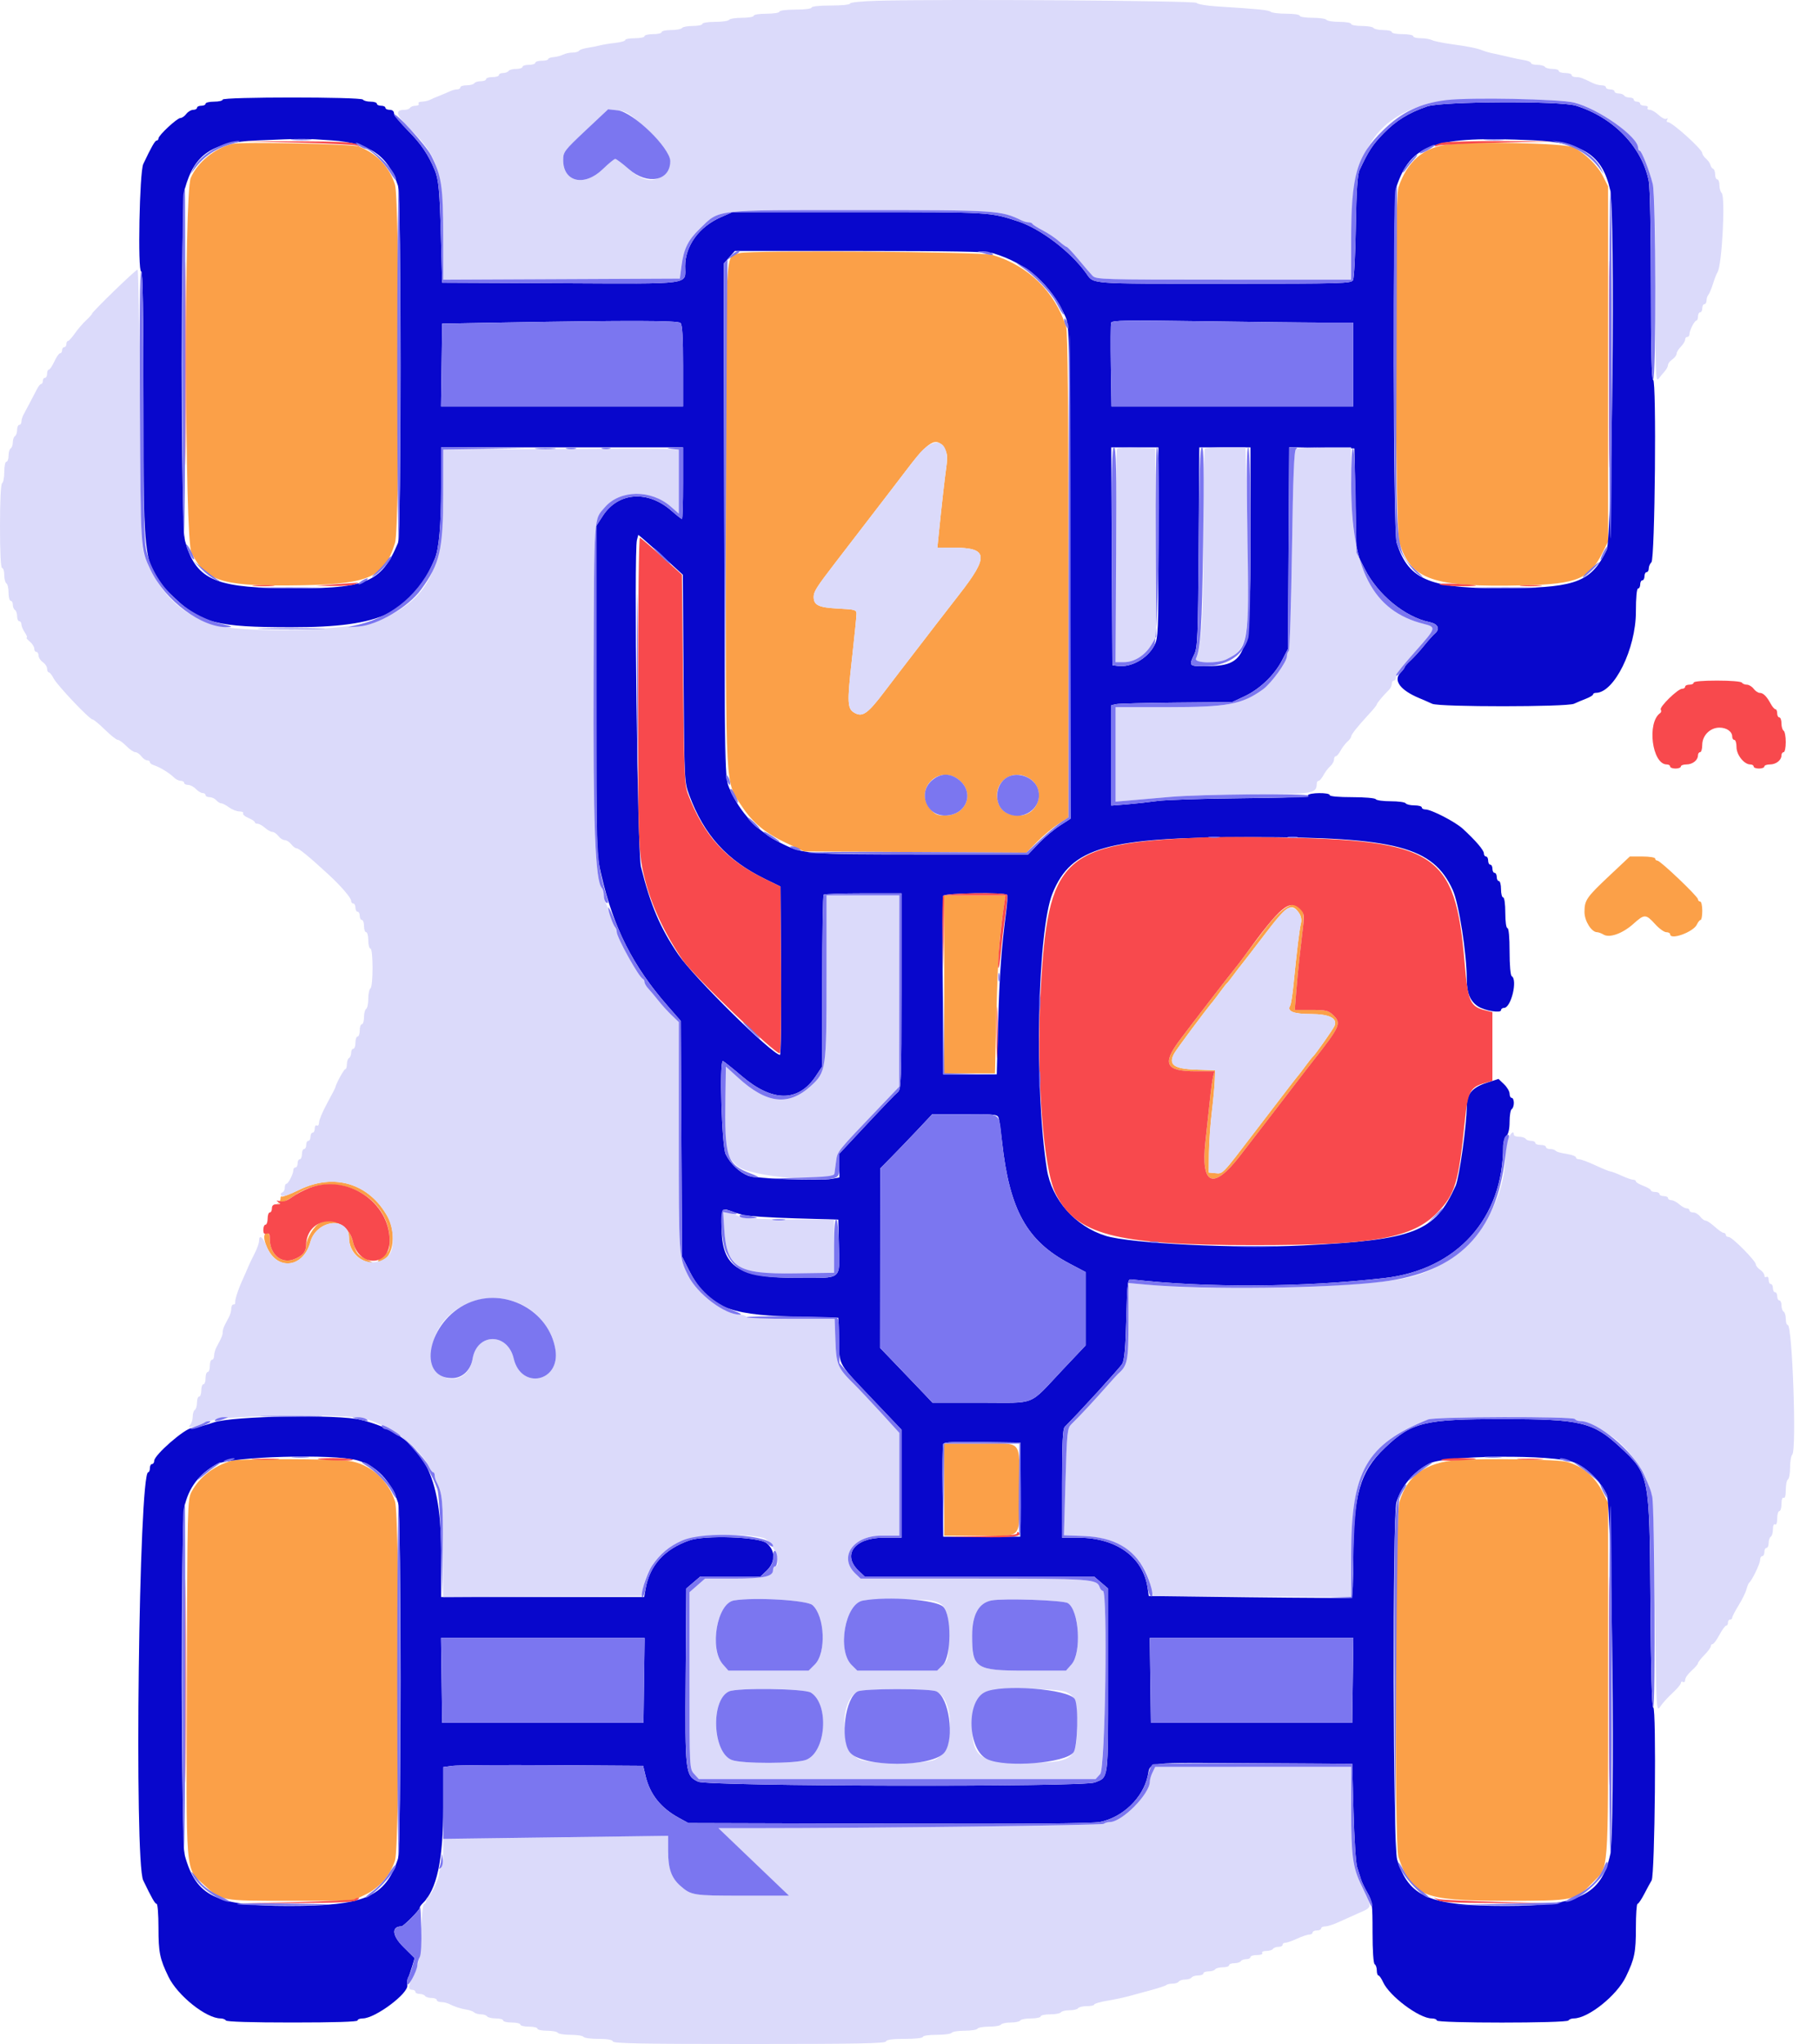 <svg width="57" height="64" viewBox="0 0 57 64" fill="none" xmlns="http://www.w3.org/2000/svg">
<path fill-rule="evenodd" clip-rule="evenodd" d="M7.276 4.504C6.73 4.637 6.179 5.088 5.974 5.571C5.763 6.068 5.783 16.882 5.996 17.306C6.433 18.178 6.932 18.347 9.019 18.331C11.546 18.313 12.023 18.123 12.373 16.996C12.524 16.512 12.521 6.254 12.37 5.779C12.192 5.219 11.797 4.804 11.232 4.586C11.029 4.507 7.559 4.436 7.276 4.504ZM45.333 4.524C44.571 4.623 44.069 5.062 43.797 5.867C43.668 6.247 43.696 16.557 43.827 16.987C44.182 18.154 44.883 18.396 47.713 18.328C49.421 18.287 49.784 18.131 50.213 17.259L50.362 16.956V11.394V5.833L50.201 5.514C50.032 5.179 49.651 4.807 49.276 4.612C49.034 4.485 46.127 4.421 45.333 4.524ZM23.171 7.925C22.701 8.064 22.736 7.402 22.735 16.134C22.733 24.97 22.703 24.444 23.246 25.263C23.574 25.76 23.974 26.089 24.611 26.389L25.181 26.658L28.663 26.678L32.145 26.698L32.485 26.354C32.673 26.165 32.969 25.917 33.144 25.803L33.463 25.595V18.029C33.463 12.741 33.441 10.393 33.39 10.233C33.036 9.129 32.208 8.321 31.082 7.981C30.754 7.882 23.49 7.83 23.171 7.925ZM29.585 14.056C29.671 14.196 29.682 14.31 29.638 14.616C29.586 14.985 29.494 15.798 29.401 16.714L29.357 17.146L29.851 17.147C30.95 17.149 30.982 17.409 30.037 18.619C29.666 19.095 29.32 19.542 29.268 19.612C29.216 19.683 28.939 20.043 28.652 20.413C28.365 20.783 27.939 21.339 27.705 21.648C27.191 22.329 27.024 22.454 26.785 22.332C26.534 22.203 26.524 22.041 26.681 20.644C26.76 19.936 26.825 19.295 26.824 19.22C26.824 19.094 26.781 19.082 26.259 19.055C25.638 19.024 25.483 18.951 25.483 18.688C25.483 18.526 25.576 18.379 26.155 17.627C26.291 17.451 26.612 17.033 26.869 16.698C27.126 16.363 27.525 15.845 27.755 15.545C27.986 15.246 28.226 14.933 28.287 14.85C29.079 13.791 29.329 13.638 29.585 14.056ZM30.035 24.42C30.54 24.826 30.262 25.532 29.596 25.536C29.366 25.537 29.287 25.503 29.143 25.34C28.605 24.729 29.399 23.909 30.035 24.42ZM32.261 24.388C32.769 24.733 32.521 25.537 31.906 25.537C31.569 25.537 31.335 25.385 31.257 25.115C31.075 24.486 31.72 24.02 32.261 24.388ZM50.41 27.414C49.682 28.1 49.624 28.184 49.624 28.559C49.625 28.838 49.844 29.188 50.019 29.188C50.061 29.188 50.153 29.222 50.223 29.264C50.411 29.376 50.823 29.227 51.159 28.924C51.501 28.616 51.547 28.617 51.834 28.933C51.96 29.073 52.119 29.188 52.186 29.188C52.252 29.188 52.307 29.217 52.307 29.252C52.307 29.448 53.036 29.183 53.144 28.948C53.181 28.869 53.233 28.804 53.262 28.804C53.29 28.804 53.313 28.674 53.313 28.515C53.313 28.357 53.283 28.227 53.246 28.227C53.209 28.227 53.179 28.196 53.179 28.158C53.179 28.07 51.999 26.946 51.907 26.946C51.869 26.946 51.837 26.917 51.837 26.882C51.837 26.847 51.66 26.818 51.441 26.818H51.044L50.41 27.414ZM29.573 30.821V33.608H30.367H31.161L31.206 31.766C31.249 30.038 31.3 29.285 31.438 28.403L31.496 28.035H30.535H29.573V30.821ZM39.652 29.044C39.36 29.423 39.048 29.833 38.959 29.957C38.869 30.08 38.76 30.224 38.715 30.277C38.577 30.44 37.264 32.142 36.931 32.591C36.392 33.315 36.516 33.544 37.449 33.544H38.038L37.995 33.706C37.971 33.796 37.924 34.135 37.89 34.459C37.857 34.783 37.795 35.361 37.753 35.743C37.602 37.12 37.995 37.28 38.839 36.184C39.103 35.842 39.474 35.359 39.664 35.113C39.854 34.866 40.154 34.477 40.329 34.248C40.864 33.552 40.887 33.521 41.121 33.223C41.984 32.123 42.02 32.039 41.748 31.779C41.602 31.64 41.526 31.622 41.068 31.622H40.553L40.596 31.061C40.619 30.753 40.667 30.256 40.702 29.957C40.737 29.657 40.786 29.232 40.812 29.011C40.921 28.068 40.393 28.083 39.652 29.044ZM40.678 28.58C40.751 28.686 40.773 28.799 40.743 28.916C40.696 29.101 40.615 29.768 40.514 30.799C40.481 31.138 40.432 31.449 40.406 31.49C40.295 31.662 40.514 31.75 41.049 31.75C41.627 31.75 41.892 31.88 41.797 32.116C41.753 32.226 41.185 33.032 41.108 33.095C41.086 33.113 40.994 33.228 40.904 33.351C40.814 33.475 40.704 33.619 40.66 33.672C40.574 33.774 40.395 34.006 39.303 35.433C38.254 36.805 38.301 36.755 38.063 36.733L37.855 36.714L37.863 36.106C37.867 35.771 37.907 35.194 37.952 34.825C37.997 34.455 38.039 34.008 38.045 33.832L38.057 33.511L37.47 33.493C36.768 33.471 36.581 33.336 36.773 32.988C36.852 32.844 37.767 31.616 38.006 31.334C38.036 31.299 38.133 31.169 38.223 31.046C38.312 30.922 38.403 30.807 38.425 30.789C38.447 30.772 38.539 30.656 38.629 30.533C38.719 30.41 38.829 30.266 38.874 30.213C38.919 30.16 39.247 29.735 39.602 29.268C40.303 28.348 40.453 28.252 40.678 28.58ZM9.375 37.253C9.093 37.39 8.845 37.486 8.823 37.466C8.802 37.446 8.785 37.475 8.785 37.531C8.785 37.586 8.747 37.649 8.701 37.669C8.655 37.689 8.692 37.687 8.785 37.665C8.877 37.643 9.048 37.554 9.166 37.469C10.413 36.562 12.205 37.379 12.205 38.854C12.205 39.135 12.18 39.189 11.987 39.335C11.867 39.425 11.805 39.499 11.849 39.5C12.289 39.504 12.457 38.661 12.131 38.081C11.553 37.051 10.46 36.723 9.375 37.253ZM10.017 38.294C9.844 38.374 9.59 38.789 9.587 38.996C9.584 39.196 9.469 39.328 9.211 39.428C8.815 39.582 8.449 39.276 8.449 38.792C8.449 38.688 8.418 38.604 8.38 38.604C8.244 38.604 8.24 38.792 8.371 39.075C8.706 39.798 9.498 39.691 9.719 38.892C9.914 38.186 10.931 38.072 10.931 38.755C10.931 39.132 11.2 39.457 11.576 39.532C11.724 39.562 11.699 39.537 11.467 39.423C11.19 39.288 11.157 39.246 11.061 38.899C10.902 38.325 10.479 38.08 10.017 38.294ZM29.573 46.642V48.083H30.706C32.061 48.083 31.921 48.25 31.921 46.642C31.921 45.034 32.061 45.201 30.706 45.201H29.573V46.642ZM7.259 45.735C6.689 45.901 6.236 46.255 5.992 46.722C5.874 46.95 5.867 47.249 5.85 52.534C5.829 58.861 5.797 58.472 6.391 59.019C6.938 59.523 6.901 59.516 9.086 59.516H11.031L11.418 59.335C11.875 59.12 12.225 58.722 12.373 58.246C12.523 57.764 12.523 47.498 12.373 47.016C12.164 46.343 11.585 45.833 10.931 45.743C10.431 45.674 7.489 45.668 7.259 45.735ZM45.648 45.717C44.654 45.787 44.078 46.199 43.829 47.019C43.696 47.455 43.666 57.761 43.797 58.146C44.212 59.373 44.557 59.516 47.11 59.516C49.326 59.516 49.33 59.515 49.876 58.95C50.395 58.412 50.362 58.839 50.362 52.622V47.057L50.213 46.754C49.964 46.246 49.575 45.911 49.074 45.773C48.787 45.694 46.494 45.656 45.648 45.717Z" fill="#FBA048"/>
<path fill-rule="evenodd" clip-rule="evenodd" d="M6.974 3.119C6.974 3.154 6.854 3.183 6.706 3.183C6.559 3.183 6.438 3.212 6.438 3.247C6.438 3.282 6.378 3.311 6.304 3.311C6.23 3.311 6.17 3.34 6.17 3.375C6.17 3.41 6.116 3.439 6.05 3.439C5.985 3.439 5.888 3.497 5.834 3.567C5.781 3.638 5.698 3.695 5.65 3.695C5.547 3.695 4.963 4.238 4.963 4.334C4.963 4.37 4.937 4.4 4.906 4.4C4.855 4.4 4.734 4.612 4.487 5.136C4.369 5.385 4.308 8.499 4.421 8.499C4.472 8.499 4.493 9.746 4.493 12.713C4.493 17.816 4.487 17.776 5.465 18.72C6.282 19.508 6.806 19.64 9.12 19.64C11.968 19.64 12.9 19.196 13.617 17.498C13.748 17.189 13.815 16.438 13.815 15.267V14.008H17.604H21.392V15.129C21.392 15.745 21.377 16.249 21.357 16.249C21.338 16.249 21.192 16.134 21.032 15.994C20.288 15.339 19.361 15.407 18.878 16.153L18.677 16.464L18.677 21.593C18.677 26.714 18.677 26.723 18.832 27.394C19.214 29.051 19.819 30.248 20.904 31.49L21.321 31.968L21.34 35.654L21.359 39.34L21.569 39.756C22.142 40.895 22.749 41.17 24.813 41.224L26.254 41.261L26.273 41.963C26.296 42.784 26.214 42.645 27.419 43.91L28.233 44.765V46.456V48.147H27.67C26.768 48.147 26.364 48.678 26.886 49.177L27.082 49.364H30.674H34.266L34.485 49.551L34.704 49.738V52.616C34.704 55.78 34.723 55.637 34.287 55.811C33.913 55.96 22.178 55.936 21.862 55.785C21.462 55.594 21.452 55.507 21.474 52.452L21.493 49.738L21.712 49.551L21.931 49.364H22.874H23.817L24.013 49.177C24.294 48.908 24.29 48.544 24.003 48.313C23.762 48.119 22.079 48.062 21.594 48.23C20.814 48.501 20.349 49.011 20.221 49.739L20.174 50.005H16.994H13.815L13.814 48.547C13.812 46.002 13.154 44.926 11.312 44.458C10.6 44.277 7.288 44.334 6.696 44.537C6.425 44.63 6.116 44.709 6.009 44.713C5.79 44.721 4.829 45.558 4.829 45.741C4.829 45.796 4.798 45.841 4.761 45.841C4.725 45.841 4.694 45.899 4.694 45.969C4.694 46.04 4.671 46.097 4.642 46.097C4.349 46.097 4.199 58.281 4.485 58.876C4.754 59.435 4.855 59.612 4.906 59.612C4.937 59.612 4.963 59.949 4.963 60.36C4.963 61.128 5.003 61.329 5.274 61.89C5.557 62.48 6.456 63.199 6.91 63.199C6.978 63.199 7.052 63.228 7.075 63.263C7.101 63.303 7.869 63.327 9.158 63.327C10.474 63.327 11.199 63.304 11.199 63.263C11.199 63.228 11.272 63.199 11.361 63.199C11.751 63.199 12.812 62.405 12.756 62.155C12.742 62.091 12.753 61.99 12.782 61.93C12.81 61.871 12.867 61.707 12.909 61.566L12.985 61.31L12.627 60.953C12.28 60.609 12.254 60.317 12.57 60.317C12.636 60.317 13.144 59.806 13.144 59.74C13.144 59.71 13.184 59.647 13.234 59.6C13.681 59.172 13.882 58.24 13.882 56.584V55.329L14.167 55.29C14.323 55.269 15.732 55.26 17.297 55.27L20.142 55.289L20.219 55.609C20.357 56.187 20.695 56.61 21.267 56.922L21.56 57.082L27.828 57.1C32.175 57.112 34.205 57.096 34.45 57.047C35.16 56.907 35.796 56.295 35.945 55.609C36.043 55.155 35.779 55.186 39.331 55.207L42.349 55.225L42.39 56.73C42.413 57.558 42.464 58.336 42.503 58.459C42.542 58.583 42.597 58.756 42.624 58.844C42.651 58.932 42.744 59.125 42.83 59.272C42.974 59.52 42.986 59.615 42.986 60.501C42.986 61.073 43.013 61.478 43.053 61.502C43.09 61.523 43.12 61.612 43.12 61.698C43.12 61.784 43.143 61.854 43.171 61.854C43.199 61.854 43.264 61.948 43.316 62.062C43.516 62.502 44.449 63.199 44.837 63.199C44.925 63.199 44.998 63.228 44.998 63.263C44.998 63.351 49.065 63.351 49.122 63.263C49.145 63.228 49.219 63.199 49.287 63.199C49.741 63.199 50.64 62.48 50.923 61.89C51.194 61.329 51.234 61.128 51.234 60.36C51.234 59.949 51.257 59.612 51.285 59.612C51.313 59.612 51.406 59.475 51.493 59.308C51.58 59.141 51.685 58.946 51.727 58.876C51.829 58.706 51.879 53.463 51.778 53.463C51.734 53.463 51.703 52.315 51.688 50.117C51.661 46.197 51.655 46.162 50.746 45.318C49.893 44.525 49.518 44.435 47.077 44.434C44.599 44.433 44.218 44.526 43.372 45.334C42.587 46.084 42.383 46.805 42.383 48.82C42.383 49.468 42.36 50.009 42.332 50.024C42.304 50.039 40.864 50.033 39.13 50.012L35.978 49.972L35.941 49.716C35.801 48.756 34.967 48.15 33.782 48.148L33.262 48.147V46.454C33.262 45.182 33.283 44.74 33.346 44.677C33.828 44.194 35.074 42.827 35.147 42.703C35.214 42.587 35.25 42.193 35.274 41.294C35.306 40.091 35.313 40.045 35.442 40.06C37.791 40.326 40.782 40.31 43.355 40.018C45.631 39.758 47.077 38.153 47.077 35.885C47.077 35.764 47.122 35.623 47.177 35.57C47.242 35.508 47.278 35.349 47.278 35.121C47.278 34.927 47.308 34.75 47.345 34.728C47.382 34.706 47.412 34.618 47.412 34.532C47.412 34.446 47.382 34.376 47.345 34.376C47.308 34.376 47.278 34.317 47.278 34.245C47.278 34.173 47.2 34.039 47.104 33.948L46.931 33.782L46.561 33.903C46.111 34.048 45.937 34.254 45.937 34.638C45.937 35.203 45.703 36.877 45.588 37.13C44.933 38.578 44.316 38.819 40.809 38.996C38.76 39.1 35.406 38.936 34.629 38.695C33.676 38.399 32.938 37.563 32.787 36.609C32.388 34.082 32.489 29.136 32.964 27.971C33.552 26.528 34.663 26.214 39.197 26.212C43.719 26.209 44.877 26.512 45.496 27.861C45.69 28.284 45.937 29.857 45.937 30.674C45.937 31.096 46.05 31.36 46.297 31.515C46.512 31.649 47.01 31.73 47.01 31.63C47.01 31.59 47.053 31.558 47.105 31.558C47.325 31.558 47.537 30.678 47.345 30.565C47.306 30.542 47.278 30.212 47.278 29.793C47.278 29.347 47.252 29.06 47.211 29.06C47.172 29.06 47.144 28.857 47.144 28.579C47.144 28.302 47.115 28.099 47.077 28.099C47.04 28.099 47.01 27.984 47.01 27.843C47.01 27.702 46.98 27.587 46.943 27.587C46.906 27.587 46.876 27.529 46.876 27.458C46.876 27.388 46.845 27.33 46.809 27.33C46.772 27.33 46.741 27.273 46.741 27.202C46.741 27.132 46.711 27.074 46.674 27.074C46.637 27.074 46.607 27.017 46.607 26.946C46.607 26.876 46.577 26.818 46.54 26.818C46.503 26.818 46.473 26.774 46.473 26.72C46.473 26.62 46.215 26.318 45.815 25.951C45.577 25.732 44.828 25.345 44.642 25.345C44.579 25.345 44.528 25.316 44.528 25.281C44.528 25.245 44.425 25.217 44.298 25.217C44.171 25.217 44.048 25.188 44.025 25.153C44.003 25.117 43.791 25.088 43.556 25.088C43.321 25.088 43.109 25.06 43.087 25.024C43.063 24.988 42.739 24.96 42.345 24.96C41.923 24.96 41.645 24.935 41.645 24.896C41.645 24.808 40.991 24.815 40.961 24.903C40.943 24.953 40.296 24.981 38.826 24.995C37.665 25.006 36.505 25.044 36.246 25.08C35.988 25.116 35.558 25.163 35.291 25.185L34.805 25.224V23.652V22.081L34.956 22.047C35.038 22.029 35.891 22.007 36.85 21.998L38.593 21.982L38.976 21.803C39.455 21.578 39.916 21.136 40.154 20.673L40.337 20.317L40.356 17.16L40.376 14.004L41.396 14.022L42.416 14.04L42.45 15.673L42.485 17.306L42.742 17.814C43.152 18.624 44.001 19.32 44.774 19.48C45.033 19.534 45.109 19.687 44.947 19.828C44.88 19.886 44.722 20.062 44.595 20.221C44.468 20.379 44.28 20.585 44.178 20.679C44.076 20.772 43.992 20.867 43.992 20.89C43.992 20.912 43.931 20.992 43.858 21.068C43.628 21.303 43.855 21.61 44.442 21.856C44.582 21.915 44.769 21.996 44.857 22.037C45.084 22.14 49.073 22.139 49.296 22.035C49.385 21.994 49.555 21.922 49.675 21.876C49.795 21.829 49.893 21.769 49.893 21.742C49.893 21.716 49.933 21.694 49.981 21.694C50.554 21.694 51.234 20.316 51.234 19.153C51.234 18.712 51.261 18.427 51.301 18.427C51.338 18.427 51.369 18.369 51.369 18.299C51.369 18.229 51.399 18.171 51.436 18.171C51.472 18.171 51.503 18.113 51.503 18.043C51.503 17.972 51.533 17.915 51.57 17.915C51.607 17.915 51.637 17.863 51.637 17.799C51.637 17.736 51.675 17.648 51.721 17.604C51.831 17.499 51.884 11.894 51.774 11.894C51.726 11.894 51.704 10.963 51.704 8.956C51.704 7.287 51.675 5.87 51.637 5.674C51.431 4.606 50.533 3.675 49.357 3.309C48.863 3.155 45.15 3.173 44.696 3.332C44.109 3.536 43.725 3.774 43.333 4.175C42.989 4.527 42.858 4.728 42.578 5.329C42.515 5.466 42.481 5.969 42.463 7.089C42.449 7.952 42.409 8.709 42.374 8.771C42.315 8.876 42.062 8.883 38.362 8.883C33.994 8.883 34.27 8.905 34.006 8.54C33.525 7.874 32.585 7.16 31.887 6.931C30.998 6.64 31.032 6.642 26.89 6.642H22.939L22.585 6.796C21.895 7.098 21.459 7.693 21.459 8.334C21.459 8.928 21.764 8.887 17.548 8.868L13.848 8.851L13.808 7.378C13.77 5.974 13.736 5.618 13.617 5.329C13.415 4.842 13.186 4.503 12.792 4.105C12.543 3.854 12.339 3.601 12.339 3.544C12.339 3.482 12.285 3.439 12.205 3.439C12.131 3.439 12.071 3.41 12.071 3.375C12.071 3.34 12.011 3.311 11.937 3.311C11.863 3.311 11.803 3.282 11.803 3.247C11.803 3.212 11.714 3.183 11.606 3.183C11.497 3.183 11.39 3.154 11.367 3.119C11.31 3.031 6.974 3.031 6.974 3.119ZM10.395 4.396C11.594 4.485 12.147 4.864 12.464 5.814C12.572 6.136 12.572 16.744 12.465 16.999C11.929 18.272 11.459 18.454 8.8 18.416C6.688 18.387 6.122 18.108 5.795 16.936C5.661 16.454 5.657 6.385 5.791 5.905C6.095 4.82 6.634 4.459 8.047 4.398C9.469 4.336 9.577 4.336 10.395 4.396ZM48.016 4.393C49.586 4.465 50.178 4.847 50.428 5.947C50.59 6.665 50.492 16.863 50.318 17.221C49.847 18.196 49.38 18.387 47.397 18.416C44.798 18.453 44.12 18.189 43.741 16.992C43.63 16.641 43.619 6.197 43.729 5.867C44.184 4.505 44.92 4.252 48.016 4.393ZM31.112 7.932C32.164 8.252 32.899 8.897 33.364 9.908C33.494 10.19 33.497 10.385 33.513 17.915L33.529 25.633L33.192 25.851C33.007 25.97 32.707 26.223 32.527 26.411L32.199 26.754L28.858 26.753C25.243 26.752 25.154 26.745 24.457 26.398C23.73 26.037 23.171 25.442 22.843 24.681C22.701 24.353 22.701 24.334 22.682 16.304L22.664 8.256L22.839 8.057L23.014 7.859H26.943C29.697 7.859 30.944 7.88 31.112 7.932ZM21.312 10.113C21.369 10.168 21.392 10.557 21.392 11.458V12.727H17.602H13.812L13.83 11.43L13.848 10.133L15.759 10.099C19.756 10.029 21.227 10.033 21.312 10.113ZM41.421 10.101H42.383V11.414V12.727H38.596H34.81L34.791 11.462C34.78 10.766 34.784 10.156 34.799 10.106C34.823 10.03 35.251 10.022 37.643 10.058C39.192 10.081 40.892 10.101 41.421 10.101ZM36.28 16.989C36.28 19.829 36.274 19.981 36.148 20.217C35.93 20.625 35.42 20.907 35.003 20.851L34.838 20.829L34.821 17.418L34.803 14.008H35.542H36.28V16.989ZM39.163 16.874C39.163 20.611 39.073 20.855 37.705 20.86C37.244 20.861 37.23 20.844 37.402 20.491C37.507 20.277 37.521 19.933 37.54 17.13L37.561 14.008H38.362H39.163L39.163 16.874ZM20.868 17.523L21.385 17.995L21.408 21.238C21.431 24.431 21.433 24.486 21.586 24.896C22.051 26.15 22.767 26.94 23.973 27.528L24.444 27.758L24.461 30.394C24.471 31.845 24.456 33.03 24.428 33.029C24.182 33.02 21.733 30.605 21.247 29.892C20.675 29.053 20.376 28.35 20.073 27.138C19.965 26.704 19.85 17.282 19.948 16.907L19.991 16.746L20.171 16.898C20.27 16.982 20.584 17.263 20.868 17.523ZM28.233 31.038C28.233 33.82 28.222 34.112 28.121 34.192C28.06 34.24 27.622 34.694 27.149 35.201L26.288 36.122V36.495V36.868L26.051 36.911C25.681 36.977 23.665 36.904 23.438 36.816C23.154 36.706 22.872 36.437 22.727 36.137C22.605 35.886 22.524 33.223 22.639 33.223C22.66 33.223 22.93 33.438 23.239 33.7C24.198 34.515 25.007 34.512 25.552 33.691L25.751 33.39V30.723C25.751 29.256 25.771 28.037 25.796 28.014C25.821 27.99 26.379 27.971 27.037 27.971H28.233V31.038ZM31.542 28.02C31.559 28.046 31.546 28.284 31.511 28.548C31.361 29.697 31.301 30.537 31.26 32.038L31.217 33.639H30.379H29.54L29.523 30.885C29.513 29.37 29.52 28.095 29.538 28.051C29.573 27.961 31.485 27.931 31.542 28.02ZM31.283 35.032C31.303 35.112 31.348 35.436 31.383 35.753C31.618 37.886 32.159 38.859 33.505 39.568L34 39.829V40.978V42.127L33.289 42.879C32.187 44.047 32.5 43.92 30.727 43.92H29.204L28.977 43.679C28.852 43.547 28.483 43.161 28.156 42.821L27.562 42.203L27.564 39.394L27.566 36.586L27.916 36.231C28.109 36.036 28.475 35.654 28.731 35.383L29.196 34.888H30.222C31.231 34.888 31.248 34.891 31.283 35.032ZM23.27 38.042C23.399 38.078 24.123 38.125 24.88 38.147L26.254 38.187L26.273 39.011C26.298 40.084 26.386 40.013 25.035 40.013C23.11 40.013 22.6 39.679 22.6 38.423C22.6 37.849 22.615 37.818 22.858 37.91C22.956 37.948 23.141 38.007 23.27 38.042ZM31.954 46.642V48.115H30.747H29.54L29.522 46.707C29.512 45.933 29.519 45.262 29.538 45.217C29.564 45.152 29.835 45.138 30.763 45.151L31.954 45.169V46.642ZM11.199 45.727C11.796 45.9 12.231 46.354 12.467 47.052C12.572 47.364 12.57 57.881 12.464 58.199C12.063 59.4 11.42 59.677 9.033 59.676C6.762 59.675 6.145 59.376 5.791 58.107C5.672 57.681 5.658 47.7 5.776 47.177C5.909 46.584 6.229 46.159 6.773 45.851C7.211 45.604 10.458 45.513 11.199 45.727ZM49.305 45.792C49.68 45.943 50.116 46.373 50.318 46.791C50.492 47.149 50.59 57.337 50.428 58.075C50.151 59.327 49.438 59.676 47.156 59.676C44.776 59.676 44.13 59.401 43.757 58.226C43.625 57.812 43.606 47.464 43.736 47.033C43.887 46.533 44.269 46.085 44.763 45.826C45.271 45.56 48.664 45.535 49.305 45.792ZM20.17 52.615L20.152 53.944H17H13.848L13.83 52.615L13.812 51.286H17H20.188L20.17 52.615ZM42.367 52.615L42.349 53.944H39.197H36.045L36.027 52.615L36.009 51.286H39.197H42.385L42.367 52.615Z" fill="#0807CC"/>
<path fill-rule="evenodd" clip-rule="evenodd" d="M9.287 4.464C10.246 4.489 11.091 4.531 11.165 4.556L11.299 4.602L11.165 4.517C11.063 4.452 10.613 4.431 9.287 4.425L7.543 4.419L9.287 4.464ZM45.148 4.472C45.028 4.505 44.93 4.549 44.93 4.569C44.93 4.589 44.982 4.584 45.047 4.558C45.111 4.531 45.949 4.49 46.908 4.466L48.651 4.423L47.008 4.417C46.105 4.414 45.267 4.439 45.148 4.472ZM50.394 11.414C50.394 14.302 50.402 15.475 50.412 14.019C50.422 12.563 50.422 10.2 50.412 8.767C50.402 7.334 50.394 8.525 50.394 11.414ZM5.798 11.382C5.798 14.218 5.806 15.378 5.816 13.96C5.827 12.542 5.827 10.222 5.816 8.804C5.806 7.386 5.798 8.546 5.798 11.382ZM19.983 21.686C19.983 26.415 19.994 26.721 20.195 27.523C20.399 28.342 20.813 29.229 21.372 30.047C21.719 30.553 24.334 33.065 24.424 32.978C24.454 32.95 24.47 31.764 24.46 30.343L24.443 27.758L23.972 27.528C22.737 26.926 22.038 26.158 21.547 24.864C21.438 24.576 21.422 24.22 21.392 21.27L21.358 17.996L20.729 17.427C20.384 17.114 20.074 16.849 20.042 16.837C20.008 16.825 19.983 18.911 19.983 21.686ZM10.427 18.299L9.89 18.34L10.427 18.347C10.722 18.351 11.024 18.329 11.098 18.299L11.232 18.244L11.098 18.251C11.024 18.255 10.722 18.277 10.427 18.299ZM45.097 18.302C45.171 18.331 45.473 18.354 45.768 18.354C46.445 18.353 46.351 18.319 45.567 18.28C45.227 18.264 45.022 18.273 45.097 18.302ZM7.962 18.346C8.119 18.36 8.376 18.36 8.532 18.346C8.689 18.333 8.561 18.322 8.247 18.322C7.934 18.322 7.806 18.333 7.962 18.346ZM47.662 18.346C47.819 18.36 48.076 18.36 48.232 18.346C48.389 18.333 48.261 18.322 47.947 18.322C47.634 18.322 47.506 18.333 47.662 18.346ZM53.044 21.374C53.044 21.409 52.984 21.438 52.91 21.438C52.836 21.438 52.776 21.467 52.776 21.502C52.776 21.537 52.733 21.566 52.681 21.566C52.547 21.566 51.961 22.139 52.013 22.219C52.036 22.255 52.029 22.303 51.996 22.326C51.571 22.621 51.74 23.936 52.203 23.936C52.26 23.936 52.306 23.965 52.306 24C52.306 24.035 52.382 24.064 52.474 24.064C52.566 24.064 52.642 24.035 52.642 24C52.642 23.965 52.719 23.936 52.814 23.936C53.008 23.936 53.178 23.803 53.178 23.652C53.178 23.597 53.208 23.552 53.245 23.552C53.282 23.552 53.312 23.449 53.312 23.324C53.312 23.03 53.558 22.783 53.85 22.783C54.077 22.783 54.251 22.906 54.251 23.067C54.251 23.122 54.281 23.167 54.318 23.167C54.355 23.167 54.385 23.269 54.385 23.394C54.385 23.637 54.624 23.936 54.818 23.936C54.875 23.936 54.922 23.965 54.922 24C54.922 24.035 54.997 24.064 55.089 24.064C55.181 24.064 55.257 24.035 55.257 24C55.257 23.965 55.335 23.936 55.429 23.936C55.623 23.936 55.793 23.803 55.793 23.652C55.793 23.597 55.824 23.552 55.861 23.552C55.897 23.552 55.928 23.409 55.928 23.235C55.928 23.061 55.897 22.901 55.861 22.879C55.824 22.857 55.793 22.755 55.793 22.651C55.793 22.547 55.763 22.463 55.726 22.463C55.69 22.463 55.659 22.405 55.659 22.334C55.659 22.264 55.634 22.206 55.604 22.206C55.573 22.206 55.505 22.127 55.453 22.03C55.328 21.799 55.22 21.694 55.109 21.694C55.059 21.694 54.975 21.636 54.922 21.566C54.868 21.495 54.773 21.438 54.709 21.438C54.646 21.438 54.576 21.409 54.553 21.374C54.529 21.337 54.194 21.31 53.778 21.31C53.333 21.31 53.044 21.335 53.044 21.374ZM37.788 26.216C33.231 26.402 32.813 26.798 32.586 31.133C32.454 33.664 32.673 36.571 33.054 37.355C33.692 38.665 34.918 38.987 39.263 38.987C43.026 38.987 44.235 38.772 45.02 37.963C45.574 37.391 45.683 37.027 45.877 35.093C45.967 34.196 46.046 34.042 46.475 33.919L46.74 33.843V32.766V31.688L46.556 31.645C46.039 31.524 45.974 31.38 45.87 30.149C45.58 26.693 44.982 26.302 39.867 26.219C39.018 26.205 38.083 26.204 37.788 26.216ZM29.535 28.053C29.517 28.099 29.511 28.639 29.522 29.254L29.543 30.373L29.558 29.204L29.573 28.035H30.533H31.494L31.441 28.371C31.343 29.006 31.238 30.138 31.265 30.288C31.279 30.37 31.313 30.178 31.342 29.86C31.37 29.544 31.433 29.01 31.482 28.676C31.531 28.341 31.558 28.046 31.54 28.019C31.483 27.929 29.572 27.962 29.535 28.053ZM40.737 28.483C40.838 28.589 40.85 28.674 40.811 29.011C40.785 29.232 40.736 29.657 40.701 29.957C40.666 30.256 40.619 30.753 40.595 31.061L40.552 31.622H41.067C41.525 31.622 41.601 31.64 41.747 31.779C42.02 32.039 41.983 32.123 41.12 33.223C40.887 33.521 40.863 33.552 40.329 34.248C40.153 34.477 39.854 34.866 39.664 35.113C39.474 35.359 39.102 35.842 38.839 36.184C37.995 37.28 37.601 37.12 37.752 35.743C37.794 35.361 37.856 34.783 37.89 34.459C37.924 34.135 37.971 33.796 37.994 33.706L38.037 33.544H37.448C36.515 33.544 36.391 33.315 36.93 32.591C37.264 32.142 38.576 30.44 38.714 30.277C38.759 30.224 38.868 30.08 38.958 29.957C40.115 28.36 40.398 28.125 40.737 28.483ZM31.21 32.327C31.21 33.049 31.22 33.344 31.232 32.983C31.244 32.622 31.244 32.031 31.232 31.67C31.22 31.309 31.21 31.604 31.21 32.327ZM9.702 37.193C9.525 37.259 9.275 37.389 9.148 37.482C8.986 37.6 8.871 37.639 8.766 37.611C8.649 37.579 8.638 37.585 8.717 37.638C8.8 37.693 8.791 37.705 8.667 37.706C8.561 37.706 8.516 37.745 8.516 37.835C8.516 37.905 8.486 37.963 8.449 37.963C8.412 37.963 8.382 38.05 8.382 38.155C8.382 38.261 8.351 38.347 8.314 38.347C8.278 38.347 8.247 38.419 8.247 38.505C8.247 38.62 8.275 38.653 8.348 38.627C8.424 38.599 8.449 38.638 8.449 38.785C8.449 39.276 8.812 39.583 9.21 39.428C9.469 39.328 9.584 39.196 9.586 38.996C9.6 38.058 10.841 37.966 11.057 38.888C11.245 39.69 12.204 39.663 12.204 38.855C12.204 37.635 10.879 36.754 9.702 37.193ZM7.962 45.697C8.156 45.709 8.473 45.709 8.667 45.697C8.86 45.684 8.702 45.673 8.314 45.673C7.927 45.673 7.769 45.684 7.962 45.697ZM9.957 45.682C10.109 45.731 11.13 45.752 11.05 45.704C11.002 45.675 10.722 45.653 10.427 45.655C10.132 45.658 9.921 45.669 9.957 45.682ZM45.145 45.704C45.097 45.733 45.308 45.745 45.614 45.73C46.357 45.695 46.428 45.66 45.768 45.655C45.473 45.653 45.192 45.675 45.145 45.704ZM47.597 45.697C47.792 45.709 48.094 45.709 48.268 45.696C48.442 45.683 48.283 45.672 47.914 45.673C47.545 45.673 47.403 45.684 47.597 45.697ZM50.394 52.631C50.394 55.537 50.402 56.726 50.412 55.273C50.422 53.82 50.422 51.442 50.412 49.989C50.402 48.536 50.394 49.724 50.394 52.631ZM5.798 52.631C5.798 55.467 5.806 56.627 5.816 55.209C5.827 53.791 5.827 51.471 5.816 50.053C5.806 48.635 5.798 49.795 5.798 52.631ZM31.853 48.008C31.853 48.062 31.524 48.087 30.696 48.098L29.539 48.112L30.674 48.131C31.728 48.149 32.038 48.11 31.898 47.977C31.873 47.953 31.853 47.967 31.853 48.008ZM11.103 59.468C11.075 59.495 10.263 59.533 9.298 59.555L7.543 59.593L9.287 59.587C10.53 59.582 11.069 59.558 11.165 59.502C11.238 59.459 11.266 59.423 11.226 59.422C11.186 59.421 11.131 59.442 11.103 59.468ZM45.03 59.496C45.132 59.56 45.581 59.582 46.908 59.587L48.651 59.593L46.908 59.55C45.949 59.526 45.104 59.485 45.03 59.459L44.896 59.411L45.03 59.496Z" fill="#F8494D"/>
<path fill-rule="evenodd" clip-rule="evenodd" d="M27.478 0.024C26.988 0.038 26.623 0.075 26.623 0.11C26.623 0.146 26.365 0.173 26.02 0.173C25.662 0.173 25.416 0.199 25.416 0.237C25.416 0.274 25.204 0.301 24.913 0.301C24.622 0.301 24.41 0.328 24.41 0.365C24.41 0.4 24.231 0.429 24.008 0.429C23.784 0.429 23.605 0.457 23.605 0.493C23.605 0.528 23.441 0.557 23.241 0.557C23.04 0.557 22.857 0.586 22.834 0.621C22.811 0.656 22.613 0.685 22.394 0.685C22.173 0.685 21.996 0.714 21.996 0.749C21.996 0.784 21.862 0.813 21.698 0.813C21.534 0.813 21.382 0.842 21.359 0.877C21.336 0.912 21.183 0.941 21.02 0.941C20.856 0.941 20.722 0.97 20.722 1.005C20.722 1.041 20.601 1.069 20.453 1.069C20.306 1.069 20.185 1.098 20.185 1.133C20.185 1.169 20.049 1.197 19.884 1.197C19.718 1.197 19.582 1.223 19.582 1.253C19.582 1.284 19.438 1.325 19.263 1.344C19.088 1.363 18.869 1.399 18.777 1.424C18.685 1.448 18.511 1.482 18.391 1.5C18.27 1.518 18.156 1.558 18.135 1.589C18.115 1.62 18.023 1.646 17.93 1.646C17.838 1.646 17.706 1.675 17.636 1.71C17.567 1.746 17.433 1.781 17.339 1.788C17.245 1.796 17.168 1.824 17.168 1.852C17.168 1.879 17.077 1.902 16.966 1.902C16.856 1.902 16.765 1.931 16.765 1.966C16.765 2.001 16.675 2.03 16.564 2.03C16.453 2.03 16.363 2.059 16.363 2.094C16.363 2.129 16.274 2.158 16.166 2.158C16.057 2.158 15.95 2.187 15.927 2.222C15.904 2.257 15.827 2.286 15.755 2.286C15.684 2.286 15.625 2.315 15.625 2.35C15.625 2.386 15.535 2.414 15.424 2.414C15.313 2.414 15.223 2.443 15.223 2.478C15.223 2.514 15.149 2.543 15.059 2.543C14.969 2.543 14.877 2.571 14.854 2.607C14.831 2.642 14.724 2.671 14.615 2.671C14.507 2.671 14.418 2.699 14.418 2.735C14.418 2.77 14.372 2.799 14.317 2.799C14.261 2.799 14.163 2.824 14.099 2.855C14.035 2.886 13.892 2.947 13.781 2.991C13.67 3.034 13.527 3.095 13.463 3.127C13.399 3.158 13.284 3.183 13.208 3.183C13.132 3.183 13.088 3.212 13.11 3.247C13.133 3.282 13.091 3.311 13.018 3.311C12.944 3.311 12.865 3.34 12.842 3.375C12.819 3.41 12.746 3.439 12.679 3.439C12.35 3.439 12.399 3.607 12.859 4.055C13.719 4.891 13.876 5.399 13.879 7.363L13.882 8.757L17.587 8.74L21.292 8.723L21.342 8.33C21.412 7.79 21.543 7.523 21.914 7.163C22.548 6.547 22.287 6.578 26.933 6.578C31.238 6.578 31.343 6.585 32.004 6.906C32.068 6.937 32.163 6.962 32.216 6.962C32.269 6.962 32.322 6.984 32.334 7.01C32.347 7.037 32.492 7.129 32.658 7.215C32.825 7.301 33.051 7.452 33.161 7.551C33.272 7.649 33.382 7.73 33.407 7.73C33.431 7.731 33.596 7.907 33.775 8.123C33.954 8.34 34.153 8.57 34.218 8.636C34.33 8.75 34.517 8.756 38.325 8.756H42.315V7.585C42.315 4.846 42.987 3.685 44.846 3.212C45.412 3.067 48.75 3.068 49.316 3.213C50.064 3.405 51.301 4.286 51.301 4.628C51.301 4.678 51.324 4.72 51.352 4.72C51.412 4.72 51.652 5.331 51.761 5.762C51.813 5.969 51.839 7.024 51.84 9.029C51.842 11.665 51.853 11.976 51.942 11.862C51.997 11.791 52.086 11.683 52.141 11.621C52.196 11.559 52.24 11.472 52.24 11.427C52.24 11.382 52.301 11.304 52.374 11.254C52.448 11.203 52.508 11.123 52.508 11.077C52.508 11.03 52.569 10.93 52.643 10.854C52.716 10.779 52.777 10.679 52.777 10.633C52.777 10.587 52.807 10.549 52.844 10.549C52.881 10.549 52.911 10.511 52.911 10.466C52.911 10.348 53.069 10.038 53.129 10.037C53.156 10.037 53.179 9.979 53.179 9.908C53.179 9.838 53.209 9.78 53.246 9.78C53.283 9.78 53.313 9.723 53.313 9.652C53.313 9.582 53.343 9.524 53.38 9.524C53.417 9.524 53.447 9.472 53.447 9.409C53.447 9.345 53.472 9.266 53.503 9.233C53.533 9.199 53.599 9.042 53.649 8.884C53.699 8.725 53.761 8.567 53.787 8.531C53.928 8.341 54.045 6.162 53.92 6.043C53.882 6.006 53.85 5.895 53.85 5.796C53.85 5.698 53.819 5.617 53.783 5.617C53.746 5.617 53.716 5.547 53.716 5.462C53.716 5.377 53.688 5.298 53.654 5.286C53.619 5.274 53.582 5.221 53.57 5.169C53.558 5.116 53.495 5.026 53.431 4.969C53.366 4.912 53.313 4.834 53.313 4.796C53.313 4.674 52.37 3.824 52.236 3.824C52.197 3.824 52.187 3.79 52.213 3.75C52.242 3.705 52.232 3.693 52.188 3.719C52.148 3.743 52.039 3.689 51.946 3.601C51.853 3.512 51.729 3.439 51.669 3.439C51.61 3.439 51.58 3.41 51.603 3.375C51.626 3.34 51.583 3.311 51.507 3.311C51.431 3.311 51.368 3.282 51.368 3.247C51.368 3.212 51.323 3.183 51.268 3.183C51.212 3.183 51.167 3.154 51.167 3.119C51.167 3.084 51.109 3.055 51.037 3.055C50.966 3.055 50.888 3.026 50.865 2.991C50.843 2.956 50.765 2.927 50.694 2.927C50.622 2.927 50.564 2.898 50.564 2.863C50.564 2.828 50.503 2.799 50.43 2.799C50.356 2.799 50.295 2.77 50.295 2.735C50.295 2.699 50.235 2.671 50.16 2.671C50.086 2.671 49.958 2.637 49.876 2.597C49.553 2.437 49.488 2.414 49.358 2.414C49.283 2.414 49.222 2.386 49.222 2.35C49.222 2.315 49.132 2.286 49.021 2.286C48.911 2.286 48.82 2.257 48.82 2.222C48.82 2.187 48.731 2.158 48.623 2.158C48.514 2.158 48.407 2.129 48.384 2.094C48.361 2.059 48.254 2.03 48.145 2.03C48.037 2.03 47.948 2.004 47.948 1.973C47.948 1.942 47.85 1.901 47.73 1.882C47.611 1.863 47.392 1.818 47.244 1.781C47.097 1.745 46.885 1.698 46.775 1.676C46.664 1.654 46.513 1.612 46.44 1.582C46.261 1.509 45.999 1.456 45.434 1.379C45.175 1.343 44.912 1.288 44.848 1.256C44.784 1.224 44.625 1.197 44.496 1.197C44.366 1.197 44.26 1.169 44.26 1.133C44.26 1.098 44.109 1.069 43.925 1.069C43.74 1.069 43.589 1.041 43.589 1.005C43.589 0.97 43.471 0.941 43.325 0.941C43.18 0.941 43.042 0.912 43.019 0.877C42.997 0.842 42.829 0.813 42.647 0.813C42.464 0.813 42.315 0.784 42.315 0.749C42.315 0.714 42.151 0.685 41.95 0.685C41.75 0.685 41.567 0.656 41.544 0.621C41.521 0.586 41.323 0.557 41.104 0.557C40.883 0.557 40.706 0.528 40.706 0.493C40.706 0.457 40.52 0.429 40.283 0.429C40.051 0.429 39.832 0.402 39.797 0.37C39.737 0.314 39.446 0.285 38.091 0.199C37.778 0.179 37.501 0.13 37.475 0.09C37.429 0.02 29.515 -0.033 27.478 0.024ZM20.126 3.928C21.011 4.74 21.15 5.041 20.816 5.42C20.529 5.746 20.163 5.706 19.695 5.297C19.493 5.121 19.301 4.976 19.268 4.976C19.235 4.976 19.059 5.121 18.878 5.297C18.302 5.855 17.637 5.703 17.637 5.012C17.637 4.757 17.67 4.714 18.34 4.083L19.044 3.422L19.345 3.455C19.607 3.483 19.71 3.545 20.126 3.928ZM3.571 9.112C3.193 9.479 2.884 9.797 2.884 9.818C2.884 9.84 2.8 9.933 2.699 10.027C2.597 10.12 2.439 10.305 2.347 10.436C2.255 10.568 2.157 10.676 2.129 10.677C2.102 10.677 2.079 10.72 2.079 10.773C2.079 10.826 2.049 10.869 2.012 10.869C1.975 10.869 1.945 10.912 1.945 10.965C1.945 11.018 1.917 11.061 1.883 11.061C1.848 11.061 1.767 11.177 1.702 11.318C1.637 11.459 1.559 11.574 1.529 11.574C1.5 11.574 1.475 11.631 1.475 11.702C1.475 11.772 1.445 11.83 1.408 11.83C1.371 11.83 1.341 11.873 1.341 11.926C1.341 11.979 1.319 12.022 1.291 12.023C1.263 12.023 1.207 12.088 1.167 12.167C1.126 12.246 1.024 12.44 0.941 12.599C0.857 12.757 0.761 12.937 0.729 12.998C0.697 13.059 0.671 13.153 0.671 13.206C0.671 13.26 0.64 13.303 0.604 13.303C0.567 13.303 0.536 13.373 0.536 13.459C0.536 13.545 0.506 13.634 0.469 13.655C0.433 13.677 0.402 13.764 0.402 13.848C0.402 13.931 0.372 14.018 0.335 14.04C0.298 14.062 0.268 14.164 0.268 14.268C0.268 14.371 0.238 14.456 0.201 14.456C0.164 14.456 0.134 14.598 0.134 14.773C0.134 14.947 0.104 15.107 0.067 15.129C0.026 15.153 0 15.674 0 16.478C0 17.308 0.024 17.787 0.067 17.787C0.104 17.787 0.134 17.886 0.134 18.007C0.134 18.128 0.164 18.245 0.201 18.267C0.238 18.289 0.268 18.42 0.268 18.559C0.268 18.698 0.298 18.812 0.335 18.812C0.372 18.812 0.402 18.867 0.402 18.936C0.402 19.004 0.433 19.078 0.469 19.1C0.506 19.122 0.536 19.21 0.536 19.296C0.536 19.382 0.567 19.452 0.604 19.452C0.64 19.452 0.671 19.496 0.671 19.55C0.671 19.605 0.719 19.72 0.779 19.807C0.838 19.893 0.864 19.965 0.836 19.965C0.807 19.965 0.849 20.018 0.929 20.084C1.008 20.15 1.073 20.251 1.073 20.308C1.073 20.366 1.103 20.413 1.14 20.413C1.177 20.413 1.207 20.464 1.207 20.527C1.207 20.59 1.267 20.682 1.341 20.733C1.415 20.784 1.475 20.877 1.475 20.939C1.475 21.002 1.5 21.053 1.53 21.053C1.56 21.053 1.628 21.139 1.681 21.243C1.789 21.456 2.804 22.527 2.899 22.527C2.932 22.527 3.106 22.671 3.286 22.847C3.466 23.023 3.648 23.167 3.691 23.167C3.734 23.167 3.853 23.254 3.957 23.359C4.06 23.465 4.186 23.551 4.237 23.551C4.288 23.551 4.373 23.609 4.426 23.68C4.479 23.75 4.561 23.808 4.608 23.808C4.656 23.808 4.694 23.833 4.694 23.864C4.694 23.895 4.747 23.937 4.812 23.956C4.986 24.009 5.316 24.209 5.44 24.336C5.499 24.398 5.598 24.448 5.658 24.448C5.718 24.448 5.767 24.477 5.767 24.512C5.767 24.547 5.823 24.576 5.891 24.576C5.959 24.576 6.069 24.634 6.136 24.704C6.203 24.775 6.298 24.832 6.348 24.832C6.397 24.832 6.438 24.861 6.438 24.896C6.438 24.932 6.494 24.96 6.564 24.96C6.633 24.96 6.727 25.004 6.773 25.057C6.819 25.109 6.891 25.153 6.932 25.154C6.974 25.155 7.083 25.212 7.175 25.281C7.268 25.35 7.413 25.407 7.498 25.407C7.583 25.408 7.636 25.435 7.615 25.467C7.594 25.5 7.668 25.564 7.779 25.611C7.89 25.658 7.98 25.718 7.98 25.745C7.98 25.771 8.02 25.793 8.068 25.793C8.117 25.793 8.221 25.851 8.3 25.921C8.379 25.992 8.484 26.049 8.533 26.049C8.581 26.049 8.665 26.107 8.718 26.177C8.771 26.248 8.862 26.306 8.919 26.306C8.977 26.306 9.067 26.363 9.12 26.434C9.173 26.504 9.251 26.562 9.292 26.562C9.363 26.562 9.7 26.84 10.294 27.387C10.683 27.746 10.998 28.114 10.998 28.209C10.998 28.254 11.028 28.291 11.065 28.291C11.102 28.291 11.132 28.349 11.132 28.419C11.132 28.49 11.162 28.547 11.199 28.547C11.236 28.547 11.266 28.605 11.266 28.675C11.266 28.746 11.296 28.804 11.333 28.804C11.37 28.804 11.4 28.89 11.4 28.996C11.4 29.102 11.431 29.188 11.467 29.188C11.504 29.188 11.534 29.303 11.534 29.444C11.534 29.585 11.565 29.7 11.601 29.7C11.69 29.7 11.69 30.897 11.601 30.949C11.565 30.971 11.534 31.115 11.534 31.27C11.534 31.424 11.504 31.568 11.467 31.59C11.431 31.612 11.4 31.729 11.4 31.85C11.4 31.971 11.37 32.07 11.333 32.07C11.296 32.07 11.266 32.157 11.266 32.262C11.266 32.368 11.236 32.455 11.199 32.455C11.162 32.455 11.132 32.541 11.132 32.647C11.132 32.752 11.102 32.839 11.065 32.839C11.028 32.839 10.998 32.895 10.998 32.963C10.998 33.032 10.968 33.105 10.931 33.127C10.894 33.149 10.864 33.237 10.864 33.323C10.864 33.409 10.841 33.479 10.812 33.479C10.77 33.479 10.516 33.946 10.499 34.056C10.496 34.073 10.381 34.295 10.243 34.549C10.105 34.803 9.992 35.071 9.992 35.145C9.992 35.219 9.962 35.263 9.925 35.241C9.888 35.219 9.858 35.261 9.858 35.333C9.858 35.406 9.828 35.465 9.791 35.465C9.754 35.465 9.724 35.523 9.724 35.593C9.724 35.663 9.694 35.721 9.657 35.721C9.62 35.721 9.59 35.779 9.59 35.849C9.59 35.92 9.559 35.977 9.523 35.977C9.486 35.977 9.456 36.049 9.456 36.138C9.456 36.226 9.425 36.298 9.388 36.298C9.352 36.298 9.321 36.355 9.321 36.426C9.321 36.496 9.291 36.554 9.254 36.554C9.217 36.554 9.187 36.591 9.187 36.637C9.187 36.755 9.03 37.065 8.969 37.066C8.942 37.066 8.919 37.121 8.919 37.189C8.919 37.257 8.884 37.323 8.84 37.337C8.797 37.351 8.782 37.395 8.808 37.434C8.84 37.484 9.02 37.426 9.371 37.254C10.46 36.723 11.552 37.05 12.131 38.081C12.339 38.451 12.366 39.103 12.18 39.299C11.73 39.775 10.931 39.438 10.931 38.773C10.931 38.074 9.917 38.173 9.719 38.892C9.492 39.712 8.655 39.794 8.348 39.025C8.226 38.722 8.114 38.64 8.114 38.854C8.114 38.921 8.05 39.101 7.971 39.254C7.892 39.407 7.804 39.59 7.776 39.66C7.748 39.731 7.666 39.918 7.594 40.077C7.453 40.386 7.348 40.719 7.366 40.797C7.372 40.824 7.346 40.845 7.31 40.845C7.273 40.845 7.243 40.903 7.243 40.974C7.243 41.045 7.212 41.16 7.175 41.23C7.139 41.3 7.078 41.415 7.041 41.485C7.004 41.555 6.974 41.656 6.974 41.71C6.974 41.805 6.946 41.873 6.784 42.174C6.741 42.252 6.706 42.375 6.706 42.446C6.706 42.517 6.676 42.575 6.639 42.575C6.602 42.575 6.572 42.661 6.572 42.767C6.572 42.873 6.542 42.959 6.505 42.959C6.468 42.959 6.438 43.045 6.438 43.151C6.438 43.257 6.408 43.343 6.371 43.343C6.334 43.343 6.304 43.43 6.304 43.535C6.304 43.641 6.274 43.728 6.237 43.728C6.2 43.728 6.17 43.812 6.17 43.916C6.17 44.02 6.139 44.122 6.103 44.144C6.066 44.166 6.035 44.263 6.035 44.359C6.035 44.456 5.998 44.573 5.952 44.62C5.837 44.735 6.082 44.685 6.572 44.492C7.043 44.306 10.906 44.256 11.467 44.429C12.237 44.666 13.174 45.369 13.416 45.891C13.469 46.005 13.535 46.097 13.563 46.097C13.591 46.097 13.613 46.141 13.613 46.194C13.613 46.248 13.64 46.341 13.672 46.403C13.849 46.738 13.882 47.058 13.882 48.489V50.006L16.982 49.989L20.081 49.973L20.161 49.633C20.304 49.015 20.75 48.502 21.377 48.234C21.835 48.039 23.685 48.004 23.975 48.186C24.253 48.36 24.493 49.044 24.276 49.044C24.239 49.044 24.209 49.097 24.209 49.162C24.209 49.365 23.916 49.428 22.974 49.428H22.08L21.837 49.641L21.593 49.854V52.619C21.593 55.368 21.594 55.385 21.74 55.545L21.886 55.705H28.098H34.311L34.457 55.545C34.615 55.371 34.697 49.812 34.541 49.812C34.506 49.812 34.461 49.762 34.44 49.7C34.352 49.439 34.192 49.428 30.496 49.428H26.952L26.788 49.271C26.251 48.758 26.713 48.083 27.601 48.083H28.166V46.474V44.865L27.596 44.24C27.282 43.897 26.913 43.504 26.774 43.367C26.232 42.834 26.191 42.74 26.163 41.983L26.139 41.294H24.775C23.939 41.294 23.396 41.269 23.371 41.23C23.348 41.194 23.267 41.166 23.192 41.166C22.697 41.166 21.843 40.527 21.55 39.938C21.259 39.356 21.258 39.337 21.258 35.602V32.002L21.031 31.785C20.906 31.665 20.717 31.457 20.612 31.322C20.506 31.188 20.367 31.022 20.303 30.953C20.238 30.885 20.185 30.794 20.185 30.75C20.185 30.707 20.161 30.662 20.132 30.65C20.01 30.601 19.318 29.359 19.315 29.185C19.314 29.13 19.288 29.058 19.258 29.025C19.228 28.991 19.164 28.834 19.117 28.675C19.07 28.517 19.005 28.337 18.972 28.276C18.938 28.215 18.911 28.098 18.911 28.017C18.911 27.935 18.884 27.841 18.851 27.808C18.639 27.593 18.571 25.821 18.59 20.989C18.611 16.003 18.591 16.289 18.945 15.88C19.419 15.331 20.394 15.323 21.007 15.862L21.258 16.083V15.085V14.086L21.039 14.061C20.919 14.048 19.825 14.044 18.608 14.052C17.392 14.06 15.831 14.068 15.139 14.069L13.882 14.072L13.879 15.465C13.875 17.788 13.452 18.68 12.031 19.362C11.219 19.751 7.496 19.866 6.59 19.53C5.606 19.165 5.033 18.595 4.565 17.515C4.419 17.18 4.402 16.722 4.38 12.679C4.367 10.345 4.335 8.437 4.308 8.44C4.28 8.443 3.949 8.745 3.571 9.112ZM28.721 14.29C28.544 14.515 28.349 14.767 28.288 14.85C28.226 14.933 27.986 15.245 27.756 15.545C27.525 15.844 27.126 16.363 26.869 16.698C26.612 17.033 26.291 17.451 26.155 17.627C25.576 18.379 25.483 18.525 25.483 18.688C25.483 18.951 25.638 19.024 26.259 19.055C26.781 19.082 26.824 19.094 26.825 19.22C26.825 19.295 26.76 19.936 26.681 20.644C26.524 22.04 26.535 22.203 26.786 22.332C27.024 22.454 27.192 22.329 27.706 21.648C27.94 21.339 28.366 20.783 28.652 20.413C28.939 20.043 29.217 19.683 29.268 19.612C29.32 19.542 29.667 19.095 30.038 18.619C30.983 17.409 30.95 17.149 29.851 17.147L29.357 17.146L29.401 16.714C29.494 15.797 29.586 14.985 29.639 14.616C29.759 13.77 29.265 13.594 28.721 14.29ZM34.986 14.048C34.96 14.073 34.939 15.587 34.939 17.413V20.733H35.197C35.526 20.733 35.862 20.521 36.06 20.187L36.211 19.933L36.195 16.986L36.179 14.04L35.606 14.021C35.291 14.011 35.012 14.023 34.986 14.048ZM37.733 14.05C37.708 14.074 37.687 15.32 37.687 16.821C37.686 19.449 37.64 20.189 37.454 20.621C37.391 20.766 38.13 20.783 38.412 20.643C39.126 20.288 39.158 20.048 39.052 15.785L39.008 14.008H38.392C38.054 14.008 37.757 14.027 37.733 14.05ZM40.59 14.059C40.528 14.097 40.497 14.88 40.462 17.232C40.437 18.949 40.391 20.369 40.36 20.387C40.329 20.405 40.303 20.478 40.303 20.548C40.303 20.723 39.815 21.397 39.549 21.588C38.898 22.057 38.437 22.142 36.557 22.142H34.939V23.621V25.1L35.358 25.064C35.588 25.044 36.169 24.994 36.649 24.952C37.128 24.91 38.311 24.874 39.278 24.87C41.149 24.864 41.232 24.85 41.24 24.528C41.241 24.484 41.267 24.448 41.298 24.448C41.329 24.448 41.396 24.369 41.449 24.272C41.501 24.175 41.596 24.049 41.661 23.992C41.726 23.935 41.779 23.841 41.779 23.784C41.779 23.727 41.804 23.68 41.834 23.68C41.865 23.68 41.933 23.6 41.985 23.503C42.037 23.407 42.133 23.281 42.197 23.224C42.262 23.167 42.316 23.095 42.316 23.064C42.317 22.998 42.513 22.751 42.868 22.367C43.007 22.218 43.12 22.078 43.12 22.055C43.12 22.017 43.322 21.776 43.506 21.594C43.552 21.548 43.589 21.466 43.589 21.41C43.589 21.355 43.62 21.31 43.657 21.31C43.693 21.31 43.724 21.257 43.724 21.192C43.724 21.127 43.999 20.764 44.337 20.384C44.979 19.661 44.987 19.635 44.595 19.537C42.999 19.14 42.317 17.836 42.316 15.177L42.315 14.008L41.494 14.009C41.042 14.009 40.635 14.032 40.59 14.059ZM25.885 30.586C25.885 33.495 25.875 33.568 25.384 34.011C24.689 34.639 24.012 34.56 23.119 33.747L22.734 33.396L22.718 34.35C22.691 36.026 22.714 36.166 23.084 36.501C23.483 36.862 26.087 37.071 26.132 36.746C26.139 36.693 26.163 36.517 26.186 36.356C26.228 36.042 26.2 36.076 27.577 34.636L28.162 34.024L28.163 31.029L28.166 28.035H27.025H25.885V30.586ZM39.603 29.268C39.247 29.735 38.92 30.16 38.875 30.213C38.83 30.266 38.719 30.41 38.629 30.533C38.539 30.656 38.448 30.772 38.426 30.789C38.404 30.807 38.313 30.922 38.223 31.045C38.134 31.169 38.036 31.298 38.006 31.334C37.767 31.616 36.852 32.844 36.773 32.988C36.582 33.336 36.768 33.471 37.47 33.493L38.057 33.511L38.045 33.832C38.039 34.008 37.997 34.455 37.953 34.825C37.908 35.194 37.867 35.771 37.863 36.105L37.856 36.714L38.063 36.733C38.302 36.755 38.255 36.805 39.304 35.433C40.395 34.006 40.574 33.773 40.66 33.672C40.705 33.619 40.815 33.475 40.905 33.351C40.995 33.228 41.086 33.113 41.108 33.095C41.185 33.032 41.753 32.226 41.798 32.116C41.893 31.88 41.628 31.75 41.049 31.75C40.514 31.75 40.296 31.661 40.407 31.49C40.433 31.449 40.481 31.138 40.514 30.799C40.615 29.768 40.696 29.101 40.743 28.916C40.803 28.683 40.625 28.419 40.409 28.419C40.281 28.419 40.12 28.589 39.603 29.268ZM47.221 35.712C47.178 35.849 47.144 36.058 47.144 36.177C47.144 37.928 45.813 39.612 44.126 39.997C42.748 40.312 38.222 40.436 35.894 40.223L35.341 40.173L35.341 41.38C35.341 42.62 35.312 42.761 35.008 43.023C34.988 43.041 34.806 43.242 34.603 43.471C34.229 43.894 33.812 44.34 33.557 44.589C33.425 44.719 33.414 44.821 33.368 46.399L33.32 48.071L33.945 48.095C35.086 48.14 35.825 48.708 36.054 49.716L36.112 49.973L39.214 49.989L42.315 50.006V48.672C42.315 46.059 42.824 45.174 44.749 44.44C44.994 44.346 49.263 44.339 49.323 44.432C49.346 44.467 49.419 44.496 49.485 44.496C49.664 44.496 50.361 44.857 50.636 45.092C51.072 45.466 51.362 45.876 51.639 46.514C51.772 46.821 51.795 47.266 51.832 50.354C51.871 53.61 51.872 53.618 52.001 53.429C52.072 53.324 52.246 53.133 52.387 53.004C52.527 52.875 52.643 52.736 52.643 52.696C52.643 52.656 52.673 52.641 52.71 52.663C52.746 52.685 52.777 52.655 52.777 52.596C52.777 52.538 52.867 52.409 52.978 52.31C53.089 52.212 53.179 52.106 53.179 52.077C53.18 52.047 53.27 51.93 53.381 51.818C53.491 51.705 53.581 51.583 53.581 51.545C53.581 51.508 53.607 51.478 53.638 51.478C53.669 51.478 53.764 51.348 53.85 51.19C53.935 51.031 54.03 50.901 54.061 50.901C54.092 50.901 54.118 50.858 54.118 50.805C54.118 50.752 54.148 50.709 54.185 50.709C54.222 50.709 54.252 50.682 54.252 50.648C54.252 50.614 54.342 50.441 54.452 50.262C54.562 50.084 54.673 49.859 54.697 49.763C54.722 49.667 54.76 49.574 54.782 49.556C54.871 49.485 55.124 48.959 55.124 48.846C55.124 48.779 55.154 48.724 55.191 48.724C55.228 48.724 55.258 48.666 55.258 48.596C55.258 48.525 55.288 48.467 55.325 48.467C55.362 48.467 55.392 48.397 55.392 48.311C55.392 48.225 55.422 48.137 55.459 48.115C55.496 48.093 55.526 47.989 55.526 47.883C55.526 47.772 55.554 47.708 55.593 47.731C55.633 47.754 55.66 47.678 55.66 47.542C55.66 47.417 55.691 47.315 55.727 47.315C55.764 47.315 55.794 47.212 55.794 47.087C55.794 46.951 55.822 46.875 55.861 46.898C55.902 46.922 55.929 46.825 55.929 46.65C55.929 46.491 55.959 46.343 55.996 46.322C56.032 46.3 56.063 46.131 56.063 45.946C56.063 45.762 56.094 45.581 56.132 45.544C56.272 45.411 56.134 41.486 55.99 41.486C55.956 41.486 55.929 41.401 55.929 41.297C55.929 41.194 55.898 41.091 55.861 41.069C55.825 41.048 55.794 40.959 55.794 40.873C55.794 40.788 55.764 40.717 55.727 40.717C55.691 40.717 55.66 40.66 55.66 40.589C55.66 40.519 55.63 40.461 55.593 40.461C55.556 40.461 55.526 40.403 55.526 40.333C55.526 40.262 55.496 40.205 55.459 40.205C55.422 40.205 55.392 40.145 55.392 40.073C55.392 40 55.362 39.959 55.325 39.981C55.288 40.002 55.258 39.982 55.258 39.934C55.258 39.887 55.198 39.807 55.124 39.756C55.05 39.706 54.99 39.63 54.99 39.589C54.99 39.48 54.25 38.732 54.142 38.732C54.092 38.732 54.051 38.703 54.051 38.667C54.051 38.632 54.02 38.603 53.983 38.603C53.946 38.603 53.821 38.517 53.705 38.411C53.589 38.306 53.46 38.219 53.419 38.219C53.377 38.219 53.299 38.161 53.246 38.091C53.193 38.021 53.096 37.963 53.03 37.963C52.965 37.963 52.911 37.934 52.911 37.899C52.911 37.864 52.871 37.835 52.823 37.835C52.775 37.835 52.67 37.777 52.591 37.707C52.512 37.636 52.401 37.579 52.344 37.579C52.287 37.579 52.24 37.55 52.24 37.515C52.24 37.479 52.18 37.451 52.106 37.451C52.032 37.451 51.972 37.422 51.972 37.386C51.972 37.351 51.912 37.322 51.838 37.322C51.764 37.322 51.704 37.299 51.704 37.27C51.704 37.242 51.598 37.179 51.469 37.13C51.34 37.082 51.234 37.019 51.234 36.99C51.234 36.962 51.195 36.938 51.146 36.938C51.098 36.938 50.933 36.88 50.781 36.81C50.628 36.74 50.477 36.682 50.445 36.682C50.413 36.682 50.199 36.596 49.971 36.49C49.743 36.384 49.511 36.298 49.456 36.298C49.401 36.298 49.357 36.272 49.357 36.241C49.357 36.21 49.258 36.166 49.139 36.145C48.821 36.088 48.762 36.072 48.71 36.022C48.685 35.997 48.608 35.977 48.541 35.977C48.473 35.977 48.418 35.949 48.418 35.913C48.418 35.878 48.342 35.849 48.25 35.849C48.158 35.849 48.083 35.821 48.083 35.785C48.083 35.75 48.024 35.721 47.952 35.721C47.881 35.721 47.803 35.692 47.781 35.657C47.758 35.622 47.666 35.593 47.575 35.593C47.486 35.593 47.412 35.564 47.412 35.529C47.412 35.372 47.292 35.487 47.221 35.712ZM22.683 38.498C22.761 39.695 23.084 39.896 24.887 39.87L26.12 39.852V39.02V38.187L24.696 38.18C23.839 38.176 23.238 38.147 23.187 38.107C23.141 38.071 23 38.021 22.875 37.995L22.647 37.949L22.683 38.498ZM16.244 40.803C16.854 41.063 17.294 41.62 17.395 42.261C17.553 43.269 16.32 43.53 16.087 42.537C15.896 41.718 14.937 41.727 14.799 42.55C14.646 43.465 13.506 43.335 13.518 42.404C13.535 41.125 14.989 40.271 16.244 40.803ZM25.445 50.257C25.834 50.606 25.881 51.755 25.52 52.114L25.324 52.31H24.068H22.812L22.639 52.113C22.206 51.622 22.454 50.198 22.987 50.111C23.638 50.005 25.273 50.102 25.445 50.257ZM29.121 50.11C29.614 50.188 29.708 50.364 29.708 51.211C29.708 51.927 29.702 51.957 29.528 52.131L29.347 52.31H28.098H26.849L26.669 52.131C26.208 51.671 26.466 50.211 27.025 50.115C27.289 50.07 28.843 50.066 29.121 50.11ZM33.442 50.195C33.798 50.416 33.879 51.749 33.558 52.113L33.384 52.31H32.128C30.553 52.31 30.445 52.24 30.445 51.215C30.445 50.562 30.649 50.189 31.049 50.112C31.43 50.039 33.294 50.103 33.442 50.195ZM25.394 52.996C25.976 53.361 25.874 54.851 25.249 55.101C24.934 55.226 23.224 55.23 22.913 55.105C22.314 54.866 22.25 53.229 22.829 52.96C23.087 52.841 25.192 52.87 25.394 52.996ZM29.327 52.959C29.93 53.253 29.88 54.858 29.26 55.105C28.948 55.23 27.259 55.226 26.943 55.1C26.324 54.853 26.261 53.275 26.858 52.961C27.04 52.865 29.131 52.863 29.327 52.959ZM33.398 52.984C33.689 53.128 33.731 53.26 33.731 54.022C33.731 55.105 33.61 55.193 32.108 55.193C30.688 55.193 30.446 55.024 30.446 54.032C30.445 53.458 30.569 53.123 30.831 52.988C31.099 52.849 33.118 52.846 33.398 52.984ZM36.095 55.494C36.049 55.589 36.012 55.718 36.012 55.78C36.012 56.17 35.141 57.05 34.755 57.05C34.687 57.05 34.601 57.075 34.566 57.106C34.513 57.153 27.331 57.242 23.573 57.242L22.5 57.242L23.605 58.299L24.71 59.356H23.248C21.709 59.356 21.643 59.346 21.303 59.044C21.025 58.797 20.923 58.507 20.923 57.961V57.478L18.123 57.52C16.583 57.543 14.999 57.562 14.602 57.562L13.882 57.563V58.007C13.882 58.252 13.851 58.47 13.815 58.492C13.778 58.513 13.747 58.599 13.747 58.681C13.747 58.834 13.488 59.37 13.395 59.41C13.368 59.421 13.345 59.472 13.345 59.522C13.345 59.572 13.317 59.612 13.282 59.612C13.247 59.612 13.207 59.977 13.193 60.429C13.166 61.259 13.114 61.546 12.918 61.921C12.782 62.181 12.779 62.303 12.909 62.303C12.964 62.303 13.01 62.331 13.01 62.367C13.01 62.402 13.068 62.431 13.14 62.431C13.211 62.431 13.289 62.459 13.312 62.495C13.334 62.53 13.427 62.559 13.517 62.559C13.607 62.559 13.68 62.588 13.68 62.623C13.68 62.658 13.741 62.687 13.815 62.687C13.89 62.687 14.003 62.714 14.067 62.746C14.238 62.833 14.429 62.895 14.619 62.925C14.711 62.939 14.816 62.978 14.851 63.011C14.886 63.044 14.982 63.071 15.065 63.071C15.147 63.071 15.233 63.1 15.256 63.135C15.279 63.17 15.402 63.199 15.529 63.199C15.655 63.199 15.759 63.228 15.759 63.263C15.759 63.298 15.88 63.327 16.027 63.327C16.175 63.327 16.296 63.356 16.296 63.391C16.296 63.427 16.416 63.456 16.564 63.456C16.712 63.456 16.832 63.484 16.832 63.52C16.832 63.555 16.966 63.584 17.13 63.584C17.294 63.584 17.447 63.612 17.469 63.648C17.492 63.683 17.673 63.712 17.872 63.712C18.07 63.712 18.251 63.74 18.274 63.776C18.297 63.811 18.507 63.84 18.742 63.84C19.023 63.84 19.178 63.867 19.196 63.92C19.218 63.983 20.133 64 23.471 64C26.809 64 27.724 63.983 27.746 63.92C27.766 63.864 27.947 63.84 28.339 63.84C28.67 63.84 28.903 63.813 28.903 63.776C28.903 63.74 29.092 63.712 29.335 63.712C29.573 63.712 29.786 63.683 29.808 63.648C29.831 63.612 30.012 63.584 30.211 63.584C30.409 63.584 30.59 63.555 30.613 63.52C30.636 63.484 30.802 63.456 30.982 63.456C31.162 63.456 31.328 63.427 31.351 63.391C31.374 63.356 31.509 63.327 31.653 63.327C31.796 63.327 31.932 63.298 31.954 63.263C31.977 63.228 32.13 63.199 32.294 63.199C32.458 63.199 32.592 63.17 32.592 63.135C32.592 63.1 32.725 63.071 32.889 63.071C33.053 63.071 33.206 63.042 33.228 63.007C33.251 62.972 33.372 62.943 33.497 62.943C33.621 62.943 33.742 62.914 33.765 62.879C33.788 62.844 33.91 62.815 34.037 62.815C34.164 62.815 34.268 62.792 34.268 62.764C34.268 62.736 34.457 62.682 34.687 62.643C34.918 62.604 35.212 62.542 35.341 62.505C35.47 62.468 35.778 62.384 36.026 62.319C36.274 62.253 36.498 62.18 36.524 62.155C36.549 62.131 36.639 62.11 36.723 62.11C36.807 62.11 36.894 62.082 36.917 62.046C36.94 62.011 37.03 61.982 37.118 61.982C37.206 61.982 37.296 61.953 37.319 61.918C37.342 61.883 37.434 61.854 37.524 61.854C37.614 61.854 37.688 61.825 37.688 61.79C37.688 61.755 37.762 61.726 37.852 61.726C37.942 61.726 38.034 61.697 38.057 61.662C38.08 61.627 38.187 61.598 38.296 61.598C38.404 61.598 38.493 61.569 38.493 61.534C38.493 61.499 38.566 61.47 38.656 61.47C38.746 61.47 38.839 61.441 38.862 61.406C38.884 61.371 38.962 61.342 39.033 61.342C39.105 61.342 39.163 61.313 39.163 61.278C39.163 61.242 39.256 61.214 39.369 61.214C39.488 61.214 39.556 61.187 39.532 61.15C39.509 61.113 39.564 61.086 39.658 61.086C39.751 61.086 39.845 61.057 39.867 61.022C39.89 60.986 39.968 60.958 40.039 60.958C40.111 60.958 40.169 60.929 40.169 60.893C40.169 60.858 40.209 60.829 40.257 60.829C40.306 60.829 40.47 60.772 40.623 60.701C40.776 60.631 40.947 60.573 41.004 60.573C41.061 60.573 41.108 60.544 41.108 60.509C41.108 60.474 41.169 60.445 41.242 60.445C41.316 60.445 41.376 60.416 41.376 60.381C41.376 60.346 41.434 60.317 41.504 60.317C41.574 60.317 41.748 60.264 41.89 60.198C42.032 60.133 42.321 60.003 42.533 59.91C42.987 59.712 42.982 59.737 42.691 59.146C42.363 58.48 42.315 58.162 42.315 56.663V55.321L39.247 55.321L36.179 55.322L36.095 55.494Z" fill="#DBDAFA"/>
<path fill-rule="evenodd" clip-rule="evenodd" d="M45.3 3.134C44.476 3.233 43.907 3.504 43.322 4.074C42.482 4.895 42.316 5.474 42.316 7.585V8.756H38.326C34.518 8.756 34.331 8.75 34.218 8.636C34.154 8.57 33.955 8.34 33.776 8.123C33.597 7.907 33.431 7.731 33.407 7.73C33.383 7.73 33.273 7.649 33.162 7.551C33.052 7.452 32.825 7.301 32.659 7.215C32.493 7.129 32.348 7.037 32.335 7.01C32.323 6.984 32.27 6.962 32.217 6.962C32.164 6.962 32.069 6.937 32.005 6.906C31.344 6.585 31.239 6.578 26.934 6.578C22.288 6.578 22.549 6.547 21.915 7.163C21.544 7.523 21.413 7.79 21.343 8.33L21.292 8.723L17.587 8.74L13.882 8.757L13.88 7.363C13.877 5.841 13.825 5.495 13.505 4.87C13.338 4.543 12.34 3.453 12.34 3.597C12.34 3.625 12.544 3.854 12.793 4.105C13.187 4.503 13.415 4.842 13.617 5.329C13.737 5.618 13.771 5.974 13.809 7.378L13.849 8.852L17.549 8.868C21.765 8.887 21.46 8.929 21.46 8.334C21.46 7.693 21.895 7.098 22.585 6.796L22.94 6.642H26.891C31.032 6.642 30.999 6.64 31.888 6.931C32.586 7.16 33.526 7.874 34.006 8.54C34.27 8.905 33.994 8.884 38.363 8.884C42.062 8.884 42.315 8.877 42.374 8.771C42.409 8.709 42.449 7.952 42.464 7.09C42.482 5.969 42.515 5.466 42.579 5.329C42.858 4.728 42.99 4.527 43.334 4.175C43.726 3.774 44.11 3.536 44.697 3.332C45.151 3.174 48.864 3.155 49.358 3.309C50.534 3.675 51.432 4.606 51.638 5.674C51.676 5.87 51.705 7.287 51.705 8.956C51.705 10.872 51.728 11.894 51.772 11.894C51.871 11.894 51.862 6.158 51.762 5.762C51.653 5.331 51.413 4.72 51.353 4.72C51.325 4.72 51.302 4.678 51.302 4.628C51.302 4.278 50.052 3.396 49.293 3.211C48.836 3.099 46.042 3.045 45.3 3.134ZM18.341 4.083C17.671 4.714 17.638 4.757 17.638 5.012C17.638 5.703 18.302 5.855 18.878 5.297C19.06 5.121 19.236 4.976 19.269 4.976C19.302 4.976 19.494 5.121 19.696 5.297C20.28 5.806 20.991 5.668 20.991 5.045C20.991 4.633 19.825 3.506 19.346 3.455L19.045 3.422L18.341 4.083ZM9.173 4.383C9.331 4.396 9.572 4.396 9.71 4.383C9.847 4.369 9.718 4.358 9.423 4.358C9.128 4.358 9.015 4.369 9.173 4.383ZM46.526 4.383C46.684 4.396 46.925 4.396 47.062 4.383C47.2 4.369 47.071 4.358 46.776 4.358C46.481 4.358 46.368 4.369 46.526 4.383ZM7.176 4.46C6.702 4.598 6.22 4.946 6.062 5.265L5.966 5.457L6.084 5.297C6.386 4.887 6.771 4.634 7.31 4.491C7.476 4.447 7.552 4.411 7.478 4.411C7.404 4.411 7.268 4.433 7.176 4.46ZM48.888 4.486C49.437 4.641 49.815 4.891 50.114 5.297L50.232 5.457L50.136 5.265C49.943 4.878 49.371 4.51 48.851 4.438L48.586 4.401L48.888 4.486ZM11.238 4.558C11.309 4.61 11.399 4.653 11.436 4.654C11.584 4.659 12.02 5.071 12.208 5.384C12.317 5.565 12.406 5.675 12.406 5.629C12.408 5.4 11.87 4.821 11.45 4.598C11.155 4.442 11.05 4.422 11.238 4.558ZM44.68 4.634C44.56 4.69 44.462 4.76 44.462 4.79C44.462 4.82 44.568 4.784 44.697 4.712C44.826 4.639 44.931 4.568 44.931 4.554C44.931 4.517 44.921 4.52 44.68 4.634ZM44.132 5.087C44.018 5.218 43.926 5.355 43.926 5.39C43.926 5.425 43.975 5.382 44.037 5.295C44.098 5.208 44.209 5.072 44.283 4.992C44.357 4.913 44.4 4.848 44.378 4.848C44.356 4.848 44.245 4.956 44.132 5.087ZM12.441 11.414C12.441 14.489 12.463 16.973 12.49 16.932C12.517 16.891 12.539 14.408 12.539 11.414C12.539 8.419 12.517 5.936 12.49 5.895C12.463 5.855 12.441 8.338 12.441 11.414ZM43.7 5.953C43.618 6.245 43.653 16.7 43.736 16.979C43.838 17.315 44.206 17.848 44.445 18.003C44.605 18.107 44.6 18.095 44.409 17.917C43.69 17.247 43.716 17.504 43.739 11.238C43.749 8.252 43.754 5.809 43.749 5.809C43.744 5.809 43.722 5.874 43.7 5.953ZM50.397 11.422C50.397 14.514 50.416 16.958 50.439 16.854C50.495 16.604 50.497 6.14 50.441 5.949C50.416 5.868 50.397 8.331 50.397 11.422ZM5.743 6.073C5.687 6.339 5.702 16.623 5.758 16.814C5.782 16.895 5.802 14.467 5.802 11.418C5.802 8.368 5.798 5.873 5.793 5.873C5.789 5.873 5.766 5.963 5.743 6.073ZM22.841 8.056L22.667 8.253L22.684 16.174L22.7 24.096L22.735 16.121C22.754 11.736 22.776 8.139 22.785 8.13C22.794 8.121 22.9 8.056 23.019 7.986C23.153 7.908 23.194 7.859 23.126 7.859C23.065 7.859 22.936 7.947 22.841 8.056ZM30.782 7.923C31.04 8.002 31.178 8.002 31.05 7.923C30.995 7.889 30.874 7.863 30.782 7.866L30.614 7.872L30.782 7.923ZM31.989 8.353C32.397 8.627 32.909 9.158 33.084 9.487C33.266 9.83 33.374 9.966 33.281 9.732C33.095 9.269 32.41 8.507 32.022 8.331L31.821 8.24L31.989 8.353ZM4.381 12.711C4.406 17.262 4.4 17.177 4.711 17.835C5.173 18.813 6.323 19.666 7.142 19.637C7.301 19.632 7.268 19.612 6.989 19.547C5.838 19.279 4.894 18.394 4.597 17.304C4.509 16.984 4.494 16.293 4.494 12.713C4.494 9.907 4.471 8.499 4.426 8.499C4.38 8.499 4.365 9.892 4.381 12.711ZM33.332 10.037C33.332 10.089 33.361 10.176 33.397 10.229C33.455 10.314 33.462 10.314 33.462 10.229C33.462 10.176 33.433 10.089 33.397 10.037C33.339 9.951 33.332 9.951 33.332 10.037ZM15.76 10.099L13.849 10.133L13.831 11.43L13.812 12.727H17.603H21.393V11.459C21.393 10.557 21.37 10.168 21.313 10.113C21.228 10.033 19.757 10.029 15.76 10.099ZM34.8 10.106C34.784 10.156 34.781 10.766 34.791 11.462L34.811 12.727H38.597H42.383V11.414V10.101H41.422C40.893 10.101 39.193 10.082 37.644 10.058C35.251 10.022 34.824 10.03 34.8 10.106ZM33.464 18.039V25.592L33.246 25.734C33.126 25.813 32.83 26.061 32.587 26.286L32.146 26.696L28.643 26.677C26.716 26.666 25.209 26.677 25.295 26.7C25.381 26.722 26.969 26.744 28.825 26.748L32.2 26.754L32.528 26.411C32.708 26.223 33.007 25.971 33.192 25.851L33.528 25.633L33.529 18.059C33.53 13.893 33.516 10.485 33.498 10.485C33.479 10.485 33.464 13.884 33.464 18.039ZM13.815 15.268C13.815 16.438 13.749 17.189 13.618 17.498C13.169 18.561 12.336 19.285 11.253 19.552L10.898 19.64L11.222 19.617C11.827 19.575 12.784 19.011 13.188 18.459C13.774 17.66 13.877 17.212 13.88 15.466L13.882 14.075L15.173 14.056L16.464 14.037L15.14 14.022L13.815 14.008V15.268ZM16.818 14.055C16.976 14.068 17.217 14.068 17.355 14.054C17.492 14.041 17.363 14.03 17.068 14.03C16.773 14.03 16.66 14.041 16.818 14.055ZM17.756 14.053C17.839 14.068 17.96 14.068 18.024 14.052C18.088 14.036 18.02 14.023 17.872 14.024C17.725 14.024 17.672 14.038 17.756 14.053ZM18.862 14.052C18.926 14.068 19.032 14.068 19.096 14.052C19.161 14.036 19.108 14.023 18.979 14.023C18.85 14.023 18.797 14.036 18.862 14.052ZM21.041 14.054L21.259 14.08V15.082V16.083L21.008 15.862C20.395 15.323 19.42 15.331 18.945 15.88C18.592 16.289 18.611 16.003 18.591 20.989C18.572 25.821 18.64 27.593 18.852 27.808C18.885 27.841 18.912 27.947 18.912 28.044C18.912 28.14 18.947 28.24 18.99 28.265C19.044 28.298 19.054 28.265 19.023 28.157C18.668 26.921 18.678 27.108 18.678 21.593L18.677 16.464L18.878 16.154C19.362 15.407 20.289 15.339 21.033 15.994C21.192 16.135 21.339 16.25 21.358 16.25C21.377 16.25 21.393 15.745 21.393 15.129V14.008L21.108 14.018C20.861 14.027 20.852 14.032 21.041 14.054ZM34.821 17.419L34.839 20.829L35.004 20.852C35.42 20.907 35.931 20.625 36.148 20.217C36.285 19.961 36.364 14.008 36.23 14.008C36.203 14.008 36.187 15.341 36.197 16.97L36.213 19.933L36.061 20.187C35.862 20.521 35.527 20.733 35.197 20.733H34.937L34.955 17.37C34.969 14.701 34.956 14.008 34.889 14.008C34.822 14.008 34.808 14.711 34.821 17.419ZM37.541 17.13C37.522 19.933 37.507 20.277 37.403 20.491C37.23 20.844 37.244 20.861 37.706 20.86C38.414 20.857 38.935 20.527 39.094 19.979C39.192 19.644 39.19 14.008 39.092 14.008C39.041 14.008 39.035 14.835 39.069 16.828C39.126 20.165 39.103 20.298 38.413 20.643C38.132 20.783 37.392 20.766 37.456 20.621C37.605 20.284 37.644 19.664 37.681 16.97C37.713 14.69 37.704 14.008 37.642 14.008C37.581 14.008 37.557 14.759 37.541 17.13ZM40.357 17.162L40.338 20.317L40.154 20.674C39.916 21.137 39.456 21.578 38.977 21.803L38.594 21.982L36.851 21.998C35.892 22.007 35.039 22.029 34.956 22.048L34.805 22.081V23.653V25.224L35.291 25.185C35.559 25.163 35.989 25.116 36.247 25.08C36.505 25.044 37.652 25.004 38.795 24.992C41.207 24.965 40.975 24.973 40.975 24.913C40.975 24.837 37.617 24.867 36.65 24.952C36.17 24.994 35.589 25.044 35.359 25.064L34.939 25.1V23.621V22.142H36.558C38.438 22.142 38.899 22.057 39.55 21.588C39.816 21.397 40.304 20.723 40.304 20.548C40.304 20.478 40.33 20.405 40.361 20.387C40.391 20.369 40.437 18.949 40.463 17.232C40.498 14.88 40.529 14.097 40.591 14.059C40.645 14.027 40.621 14.009 40.525 14.009L40.376 14.008L40.357 17.162ZM42.317 15.164C42.318 17.837 42.997 19.139 44.596 19.537C44.988 19.635 44.98 19.661 44.337 20.384C44 20.764 43.724 21.103 43.724 21.14C43.724 21.176 43.785 21.144 43.858 21.068C43.932 20.992 43.993 20.912 43.993 20.89C43.993 20.867 44.076 20.772 44.178 20.679C44.281 20.585 44.468 20.379 44.596 20.221C44.723 20.062 44.881 19.886 44.947 19.828C45.11 19.687 45.034 19.534 44.775 19.48C44.002 19.32 43.153 18.624 42.742 17.814L42.485 17.306L42.462 15.705C42.45 14.824 42.412 14.076 42.378 14.043C42.34 14.006 42.316 14.442 42.317 15.164ZM19.95 21.374C19.95 23.857 19.958 24.873 19.968 23.631C19.978 22.39 19.978 20.358 19.968 19.116C19.958 17.874 19.95 18.89 19.95 21.374ZM5.838 17.069C5.834 17.173 6.036 17.552 6.075 17.515C6.09 17.5 6.044 17.375 5.972 17.237C5.9 17.099 5.839 17.024 5.838 17.069ZM50.209 17.307C50.148 17.43 50.111 17.531 50.128 17.531C50.174 17.531 50.377 17.138 50.347 17.109C50.332 17.095 50.27 17.184 50.209 17.307ZM20.689 17.402C20.833 17.543 20.966 17.659 20.985 17.659C21.003 17.659 20.9 17.543 20.756 17.402C20.612 17.262 20.479 17.146 20.461 17.146C20.442 17.146 20.545 17.262 20.689 17.402ZM12.116 17.556C12.057 17.642 11.909 17.805 11.788 17.916C11.62 18.072 11.608 18.096 11.736 18.019C11.923 17.907 12.303 17.474 12.255 17.428C12.238 17.412 12.176 17.469 12.116 17.556ZM6.305 17.811C6.434 17.945 6.63 18.095 6.74 18.146L6.942 18.238L6.775 18.125C6.683 18.062 6.487 17.911 6.339 17.79L6.07 17.568L6.305 17.811ZM49.805 17.826C49.663 17.951 49.56 18.065 49.574 18.079C49.589 18.093 49.718 17.99 49.862 17.85C50.185 17.534 50.15 17.519 49.805 17.826ZM11.305 18.205C11.233 18.257 11.204 18.299 11.241 18.299C11.278 18.299 11.367 18.257 11.439 18.205C11.51 18.154 11.539 18.111 11.502 18.111C11.465 18.111 11.376 18.154 11.305 18.205ZM8.266 18.411C8.699 18.422 9.409 18.422 9.842 18.411C10.275 18.4 9.921 18.391 9.054 18.391C8.187 18.391 7.833 18.4 8.266 18.411ZM46.356 18.411C46.79 18.422 47.499 18.422 47.932 18.411C48.366 18.4 48.011 18.391 47.145 18.391C46.278 18.391 45.923 18.4 46.356 18.411ZM8.266 19.692C8.736 19.703 9.506 19.703 9.976 19.692C10.446 19.681 10.062 19.672 9.121 19.672C8.181 19.672 7.796 19.681 8.266 19.692ZM22.736 24.32C22.736 24.373 22.766 24.459 22.802 24.512C22.859 24.598 22.866 24.598 22.866 24.512C22.866 24.459 22.837 24.373 22.802 24.32C22.744 24.235 22.736 24.235 22.736 24.32ZM29.179 24.442C28.742 24.832 29.013 25.539 29.597 25.535C30.263 25.532 30.541 24.826 30.037 24.42C29.755 24.194 29.448 24.202 29.179 24.442ZM31.553 24.332C31.154 24.548 31.114 25.202 31.485 25.434C32.01 25.763 32.677 25.303 32.514 24.724C32.409 24.351 31.901 24.144 31.553 24.332ZM22.869 24.739C22.869 24.812 23.081 25.163 23.108 25.137C23.14 25.107 22.944 24.704 22.897 24.704C22.881 24.704 22.869 24.72 22.869 24.739ZM23.572 25.793C23.678 25.898 23.776 25.973 23.79 25.959C23.821 25.93 23.484 25.601 23.423 25.601C23.399 25.601 23.466 25.687 23.572 25.793ZM23.937 26.075C24.027 26.18 24.411 26.401 24.411 26.348C24.411 26.334 24.283 26.242 24.126 26.143C23.965 26.042 23.883 26.012 23.937 26.075ZM37.873 26.223C37.956 26.238 38.092 26.238 38.175 26.223C38.258 26.207 38.19 26.195 38.024 26.195C37.858 26.195 37.79 26.207 37.873 26.223ZM40.355 26.223C40.439 26.238 40.559 26.238 40.624 26.221C40.688 26.206 40.62 26.193 40.472 26.194C40.324 26.194 40.272 26.207 40.355 26.223ZM24.813 26.562C24.869 26.596 24.959 26.624 25.015 26.624C25.104 26.624 25.104 26.617 25.015 26.562C24.959 26.528 24.869 26.5 24.813 26.5C24.724 26.5 24.724 26.507 24.813 26.562ZM25.797 28.014C25.772 28.037 25.752 29.256 25.752 30.723V33.39L25.552 33.691C25.007 34.512 24.199 34.515 23.24 33.7C22.931 33.438 22.661 33.223 22.639 33.223C22.525 33.223 22.606 35.886 22.727 36.138C22.927 36.55 23.378 36.88 23.728 36.871C23.79 36.869 23.7 36.816 23.528 36.751C22.758 36.464 22.688 36.256 22.719 34.35L22.734 33.396L23.12 33.747C24.012 34.56 24.689 34.639 25.385 34.011C25.875 33.568 25.886 33.495 25.886 30.586V28.035H27.026H28.166L28.164 31.029L28.163 34.024L27.578 34.636C26.201 36.076 26.229 36.042 26.186 36.356C26.164 36.517 26.14 36.693 26.133 36.746C26.122 36.825 25.927 36.848 25.014 36.877L23.908 36.911L24.947 36.924C26.32 36.941 26.289 36.95 26.289 36.491V36.123L27.149 35.201C27.623 34.695 28.06 34.24 28.122 34.192C28.223 34.112 28.233 33.82 28.233 31.038V27.971H27.038C26.38 27.971 25.821 27.99 25.797 28.014ZM19.05 28.419C19.048 28.535 19.204 28.976 19.268 29.037C19.294 29.061 19.315 29.127 19.316 29.183C19.319 29.359 20.01 30.601 20.133 30.65C20.162 30.662 20.186 30.707 20.186 30.75C20.186 30.794 20.239 30.885 20.303 30.953C20.368 31.022 20.507 31.188 20.613 31.322C20.718 31.457 20.907 31.665 21.032 31.785L21.259 32.002V35.602C21.259 39.337 21.26 39.356 21.55 39.938C21.841 40.522 22.709 41.174 23.18 41.163C23.248 41.161 23.164 41.107 22.992 41.043C22.349 40.803 21.885 40.383 21.569 39.756L21.36 39.34L21.341 35.654L21.322 31.968L20.905 31.49C20.151 30.627 19.696 29.896 19.276 28.873C19.152 28.57 19.05 28.366 19.05 28.419ZM29.539 31.974L29.541 33.639L30.346 33.642L31.151 33.645L30.364 33.624L29.577 33.603L29.557 31.956L29.538 30.309L29.539 31.974ZM31.267 30.597C31.267 30.72 31.28 30.771 31.297 30.709C31.314 30.648 31.314 30.547 31.297 30.485C31.28 30.423 31.267 30.474 31.267 30.597ZM32.547 31.366C32.547 31.595 32.559 31.688 32.574 31.574C32.589 31.459 32.589 31.272 32.574 31.157C32.559 31.043 32.547 31.137 32.547 31.366ZM23.506 32.262C23.65 32.403 23.783 32.519 23.801 32.519C23.82 32.519 23.717 32.403 23.573 32.262C23.429 32.121 23.296 32.006 23.277 32.006C23.259 32.006 23.362 32.121 23.506 32.262ZM32.547 33.832C32.548 34.078 32.56 34.171 32.574 34.038C32.589 33.906 32.589 33.704 32.574 33.59C32.559 33.476 32.547 33.585 32.547 33.832ZM28.732 35.383C28.476 35.654 28.109 36.036 27.917 36.231L27.567 36.586L27.565 39.394L27.563 42.203L28.157 42.821C28.483 43.161 28.853 43.547 28.978 43.68L29.205 43.92H30.727C32.501 43.92 32.188 44.047 33.29 42.879L34.001 42.127V40.978V39.829L33.505 39.568C32.16 38.859 31.619 37.886 31.383 35.753C31.277 34.789 31.41 34.889 30.223 34.889H29.197L28.732 35.383ZM47.118 35.63C47.096 35.686 47.077 35.815 47.077 35.917C47.077 38.151 45.617 39.76 43.356 40.018C40.783 40.311 37.791 40.327 35.442 40.06C35.313 40.045 35.307 40.092 35.275 41.294C35.251 42.193 35.215 42.587 35.148 42.703C35.075 42.827 33.829 44.194 33.347 44.677C33.284 44.741 33.263 45.182 33.263 46.454V48.147L33.783 48.148C34.965 48.15 35.799 48.755 35.941 49.711C35.962 49.849 36.013 49.973 36.054 49.986C36.156 50.018 36.04 49.552 35.853 49.178C35.508 48.486 34.884 48.132 33.946 48.095L33.321 48.071L33.369 46.399C33.415 44.821 33.426 44.719 33.558 44.589C33.813 44.34 34.23 43.894 34.604 43.471C34.806 43.242 34.989 43.041 35.009 43.023C35.313 42.761 35.342 42.62 35.342 41.38L35.342 40.173L35.895 40.223C37.731 40.391 41.603 40.344 43.288 40.133C45.658 39.837 46.864 38.616 47.141 36.234C47.172 35.969 47.218 35.703 47.245 35.641C47.272 35.578 47.263 35.529 47.226 35.529C47.189 35.529 47.141 35.575 47.118 35.63ZM22.64 37.883C22.532 37.986 22.605 38.935 22.743 39.215C23.067 39.873 23.467 40.013 25.036 40.013C26.387 40.013 26.299 40.083 26.274 39.016C26.248 37.899 26.121 37.889 26.121 39.004V39.852L24.888 39.87C23.085 39.896 22.762 39.695 22.683 38.498L22.648 37.949L22.859 37.993C22.975 38.017 23.07 38.023 23.07 38.006C23.07 37.954 22.681 37.843 22.64 37.883ZM44.928 38.075L44.697 38.315L44.948 38.095C45.182 37.889 45.231 37.835 45.179 37.835C45.168 37.835 45.055 37.943 44.928 38.075ZM23.17 38.091C23.193 38.126 23.338 38.152 23.493 38.148C23.758 38.14 23.763 38.137 23.573 38.091C23.275 38.019 23.123 38.019 23.17 38.091ZM24.227 38.201C24.329 38.216 24.48 38.215 24.563 38.2C24.645 38.185 24.562 38.173 24.377 38.173C24.193 38.174 24.125 38.186 24.227 38.201ZM36.029 38.904C36.094 38.92 36.199 38.92 36.264 38.904C36.328 38.888 36.276 38.875 36.147 38.875C36.017 38.875 35.965 38.888 36.029 38.904ZM38.715 39.035C39.039 39.047 39.552 39.047 39.855 39.035C40.157 39.023 39.892 39.014 39.265 39.014C38.638 39.014 38.39 39.024 38.715 39.035ZM14.654 40.804C13.408 41.359 13.03 43.149 14.158 43.151C14.478 43.151 14.74 42.905 14.8 42.55C14.937 41.727 15.896 41.718 16.088 42.537C16.321 43.53 17.554 43.269 17.396 42.261C17.202 41.031 15.808 40.289 14.654 40.804ZM23.382 41.246C23.399 41.272 24.026 41.294 24.776 41.294H26.14L26.164 41.983C26.192 42.74 26.233 42.834 26.775 43.367C26.913 43.504 27.283 43.897 27.597 44.24L28.166 44.865V46.474V48.083H27.602C26.714 48.083 26.252 48.758 26.789 49.271L26.953 49.428H30.497C34.193 49.428 34.353 49.439 34.441 49.7C34.462 49.762 34.507 49.812 34.542 49.812C34.697 49.812 34.616 55.371 34.458 55.545L34.312 55.705H28.099H21.887L21.741 55.545C21.595 55.385 21.594 55.368 21.594 52.619V49.854L21.837 49.641L22.081 49.428H22.974C23.917 49.428 24.21 49.365 24.21 49.162C24.21 49.097 24.24 49.044 24.277 49.044C24.314 49.044 24.344 48.945 24.344 48.824C24.344 48.702 24.314 48.585 24.277 48.563C24.237 48.54 24.21 48.618 24.21 48.757C24.21 48.929 24.158 49.039 24.014 49.177L23.818 49.364H22.875H21.932L21.713 49.551L21.494 49.738L21.474 52.452C21.452 55.507 21.463 55.594 21.863 55.785C22.178 55.936 33.914 55.961 34.288 55.811C34.723 55.637 34.705 55.78 34.705 52.616V49.738L34.486 49.551L34.267 49.364H30.675H27.083L26.887 49.177C26.365 48.678 26.769 48.147 27.67 48.147H28.233V46.454V44.76L27.511 44.004C27.114 43.588 26.676 43.12 26.539 42.964L26.289 42.68V41.985C26.289 41.486 26.265 41.282 26.205 41.263C26.05 41.214 23.35 41.197 23.382 41.246ZM8.333 44.352C8.767 44.363 9.476 44.363 9.909 44.352C10.342 44.341 9.988 44.332 9.121 44.332C8.254 44.332 7.9 44.341 8.333 44.352ZM6.774 44.432C6.641 44.514 6.808 44.514 7.009 44.432L7.143 44.377L7.009 44.374C6.935 44.372 6.829 44.398 6.774 44.432ZM11.2 44.432C11.459 44.511 11.596 44.511 11.468 44.432C11.413 44.398 11.292 44.372 11.2 44.376L11.032 44.381L11.2 44.432ZM44.73 44.444C42.8 45.214 42.316 46.062 42.316 48.669V50L41.712 50.022L41.109 50.044L41.729 50.041L42.35 50.037L42.391 48.563C42.447 46.568 42.596 46.076 43.373 45.334C44.219 44.526 44.6 44.434 47.077 44.434C49.519 44.435 49.894 44.525 50.747 45.318C51.656 46.163 51.662 46.197 51.689 50.117C51.703 52.218 51.736 53.463 51.776 53.463C51.852 53.463 51.822 47.219 51.745 46.866C51.695 46.638 51.669 46.571 51.475 46.148C51.146 45.433 50.018 44.496 49.486 44.496C49.42 44.496 49.347 44.467 49.324 44.432C49.267 44.343 44.954 44.354 44.73 44.444ZM6.421 44.534C6.399 44.555 6.266 44.611 6.125 44.659C5.984 44.707 5.929 44.746 6.003 44.745C6.17 44.742 6.713 44.507 6.567 44.501C6.509 44.498 6.443 44.513 6.421 44.534ZM11.971 44.688C11.994 44.724 12.044 44.752 12.082 44.752C12.12 44.752 12.239 44.812 12.346 44.885C12.454 44.958 12.541 44.994 12.541 44.965C12.54 44.914 12.055 44.624 11.971 44.624C11.948 44.624 11.948 44.653 11.971 44.688ZM12.934 45.355C13.26 45.718 13.539 46.182 13.698 46.625C13.74 46.743 13.791 47.534 13.814 48.435L13.855 50.037L13.869 48.504C13.882 47.044 13.854 46.745 13.673 46.403C13.641 46.341 13.614 46.248 13.614 46.194C13.614 46.141 13.591 46.097 13.563 46.097C13.536 46.097 13.472 46.009 13.421 45.9C13.371 45.791 13.164 45.539 12.962 45.34L12.594 44.977L12.934 45.355ZM29.538 45.217C29.52 45.262 29.514 45.933 29.524 46.707L29.544 48.115L29.559 46.658L29.575 45.201H30.75H31.927L31.907 46.671C31.897 47.479 31.912 48.119 31.94 48.092C31.968 48.064 31.983 47.396 31.973 46.605L31.955 45.169L30.763 45.151C29.835 45.138 29.564 45.152 29.538 45.217ZM9.17 45.631C9.289 45.645 9.5 45.646 9.639 45.632C9.778 45.618 9.681 45.606 9.423 45.606C9.165 45.606 9.051 45.617 9.17 45.631ZM46.523 45.631C46.642 45.645 46.853 45.646 46.992 45.632C47.131 45.618 47.034 45.606 46.776 45.606C46.517 45.606 46.404 45.617 46.523 45.631ZM7.076 45.713C6.991 45.748 6.979 45.768 7.042 45.768C7.098 45.768 7.203 45.743 7.277 45.713C7.361 45.678 7.374 45.658 7.31 45.658C7.255 45.658 7.15 45.683 7.076 45.713ZM48.922 45.713C48.995 45.743 49.101 45.768 49.156 45.768C49.22 45.768 49.207 45.748 49.123 45.713C49.049 45.683 48.943 45.658 48.888 45.658C48.825 45.658 48.837 45.678 48.922 45.713ZM6.6 45.96C6.456 46.06 6.278 46.212 6.204 46.295C6.13 46.379 6.191 46.347 6.339 46.225C6.487 46.102 6.683 45.952 6.775 45.893C6.867 45.833 6.924 45.782 6.901 45.781C6.879 45.779 6.743 45.86 6.6 45.96ZM11.43 45.861C11.727 46.035 12.117 46.424 12.256 46.684C12.338 46.837 12.406 46.929 12.406 46.889C12.41 46.599 11.614 45.762 11.352 45.781C11.324 45.783 11.359 45.819 11.43 45.861ZM44.691 45.86C44.491 45.971 44.244 46.174 44.127 46.322C44.071 46.392 44.147 46.349 44.295 46.226C44.443 46.102 44.639 45.952 44.731 45.893C44.924 45.767 44.897 45.745 44.691 45.86ZM49.424 45.888C49.516 45.95 49.712 46.101 49.86 46.223L50.129 46.444L49.894 46.201C49.765 46.068 49.569 45.917 49.458 45.866L49.257 45.774L49.424 45.888ZM43.912 46.626C43.663 47.048 43.659 47.148 43.674 52.663L43.689 58.043L43.725 52.567C43.745 49.555 43.788 47.018 43.821 46.93C43.854 46.842 43.924 46.705 43.978 46.626C44.031 46.547 44.058 46.482 44.036 46.482C44.015 46.482 43.959 46.547 43.912 46.626ZM50.209 46.705C50.27 46.828 50.332 46.917 50.347 46.903C50.377 46.874 50.174 46.482 50.128 46.482C50.111 46.482 50.148 46.582 50.209 46.705ZM12.441 52.595C12.441 55.673 12.463 58.158 12.49 58.117C12.552 58.024 12.548 47.258 12.486 47.109C12.461 47.048 12.441 49.517 12.441 52.595ZM50.397 52.59C50.397 55.681 50.416 58.144 50.441 58.063C50.497 57.873 50.495 47.408 50.439 47.158C50.416 47.054 50.397 49.499 50.397 52.59ZM5.744 47.298C5.689 47.618 5.702 57.809 5.758 57.999C5.782 58.08 5.802 55.652 5.802 52.602C5.802 49.553 5.798 47.058 5.794 47.058C5.789 47.058 5.767 47.166 5.744 47.298ZM21.36 48.238C20.961 48.413 20.668 48.659 20.423 49.022C20.243 49.288 20.024 50.005 20.122 50.005C20.151 50.005 20.195 49.885 20.221 49.739C20.35 49.011 20.815 48.501 21.594 48.231C22.08 48.062 23.763 48.12 24.003 48.313C24.117 48.404 24.21 48.449 24.21 48.413C24.21 48.052 22.08 47.921 21.36 48.238ZM22.988 50.111C22.455 50.198 22.207 51.622 22.64 52.113L22.813 52.31H24.069H25.325L25.521 52.114C25.881 51.755 25.835 50.606 25.446 50.257C25.274 50.102 23.639 50.005 22.988 50.111ZM27.026 50.115C26.467 50.211 26.209 51.671 26.67 52.131L26.85 52.31H28.099H29.348L29.529 52.131C29.798 51.862 29.806 50.564 29.541 50.31C29.311 50.09 27.836 49.976 27.026 50.115ZM31.05 50.112C30.65 50.189 30.446 50.562 30.446 51.215C30.446 52.24 30.554 52.31 32.129 52.31H33.385L33.559 52.113C33.879 51.749 33.799 50.416 33.443 50.195C33.295 50.103 31.431 50.039 31.05 50.112ZM13.831 52.615L13.849 53.944H17.001H20.153L20.171 52.615L20.189 51.286H17.001H13.813L13.831 52.615ZM36.028 52.615L36.046 53.944H39.198H42.35L42.368 52.615L42.386 51.286H39.198H36.01L36.028 52.615ZM22.83 52.96C22.25 53.229 22.314 54.866 22.914 55.105C23.225 55.23 24.935 55.226 25.25 55.101C25.875 54.851 25.977 53.361 25.395 52.996C25.193 52.87 23.088 52.841 22.83 52.96ZM26.859 52.961C26.478 53.161 26.306 54.416 26.6 54.846C26.946 55.35 29.25 55.354 29.594 54.852C29.899 54.408 29.722 53.151 29.328 52.959C29.132 52.863 27.041 52.865 26.859 52.961ZM30.832 52.988C30.249 53.29 30.309 54.791 30.916 55.081C31.496 55.357 33.372 55.208 33.623 54.865C33.751 54.691 33.782 53.415 33.663 53.204C33.484 52.883 31.349 52.72 30.832 52.988ZM36.099 55.244C36.054 55.271 35.983 55.444 35.942 55.629C35.791 56.3 35.152 56.908 34.451 57.047C34.206 57.096 32.175 57.112 27.829 57.1L21.561 57.082L21.267 56.922C20.696 56.61 20.358 56.187 20.219 55.609L20.142 55.289L17.297 55.27C15.733 55.26 14.324 55.269 14.167 55.29L13.882 55.329V56.452V57.576L17.403 57.529L20.924 57.481V57.963C20.924 58.507 21.026 58.798 21.304 59.044C21.644 59.346 21.71 59.356 23.249 59.356H24.711L23.606 58.299L22.501 57.242L23.573 57.242C27.332 57.242 34.514 57.153 34.567 57.106C34.602 57.075 34.688 57.05 34.756 57.05C35.142 57.05 36.012 56.17 36.012 55.78C36.012 55.718 36.05 55.589 36.096 55.494L36.18 55.322L39.248 55.321L42.316 55.321V56.663C42.316 58.102 42.367 58.478 42.64 59.036C42.735 59.23 42.849 59.475 42.894 59.58C42.948 59.706 42.978 59.732 42.982 59.657C42.984 59.593 42.916 59.42 42.831 59.272C42.745 59.125 42.652 58.932 42.625 58.844C42.598 58.756 42.543 58.583 42.504 58.459C42.464 58.336 42.413 57.558 42.391 56.73L42.35 55.225L39.265 55.209C37.568 55.201 36.143 55.217 36.099 55.244ZM13.826 58.15C13.82 58.244 13.796 58.374 13.772 58.438C13.739 58.528 13.748 58.539 13.81 58.484C13.856 58.443 13.88 58.317 13.864 58.195C13.842 58.02 13.835 58.011 13.826 58.15ZM43.791 58.338C43.791 58.581 44.536 59.42 44.752 59.42C44.783 59.42 44.66 59.307 44.477 59.169C44.268 59.011 44.078 58.792 43.968 58.58C43.871 58.394 43.791 58.285 43.791 58.338ZM50.249 58.429C50.105 58.812 49.782 59.144 49.352 59.349C49.122 59.459 48.983 59.548 49.043 59.548C49.46 59.548 50.451 58.614 50.347 58.318C50.332 58.274 50.288 58.324 50.249 58.429ZM12.172 58.673C12.062 58.853 11.841 59.094 11.681 59.21C11.521 59.326 11.416 59.42 11.448 59.42C11.64 59.42 12.453 58.545 12.395 58.401C12.383 58.371 12.283 58.493 12.172 58.673ZM6.056 58.748C6.232 59.078 6.895 59.548 7.184 59.548C7.229 59.548 7.079 59.459 6.851 59.351C6.599 59.23 6.366 59.061 6.257 58.918C5.996 58.577 5.94 58.53 6.056 58.748ZM7.43 59.624C7.493 59.648 8.239 59.664 9.088 59.661C10.881 59.653 10.698 59.623 8.704 59.598C7.94 59.588 7.366 59.6 7.43 59.624ZM47.111 59.612L45.569 59.648L47.111 59.658C47.959 59.663 48.714 59.643 48.788 59.612L48.922 59.557L48.788 59.567C48.714 59.572 47.959 59.593 47.111 59.612ZM13.159 59.719C13.142 59.807 12.641 60.317 12.571 60.317C12.255 60.317 12.28 60.609 12.627 60.954L12.986 61.31L12.914 61.577C12.874 61.724 12.819 61.866 12.792 61.892C12.765 61.918 12.743 62.014 12.745 62.105C12.748 62.298 13.067 61.724 13.074 61.514C13.076 61.45 13.109 61.342 13.147 61.274C13.187 61.202 13.207 60.834 13.195 60.398C13.183 59.983 13.167 59.678 13.159 59.719Z" fill="#7B76F0"/>
</svg>
